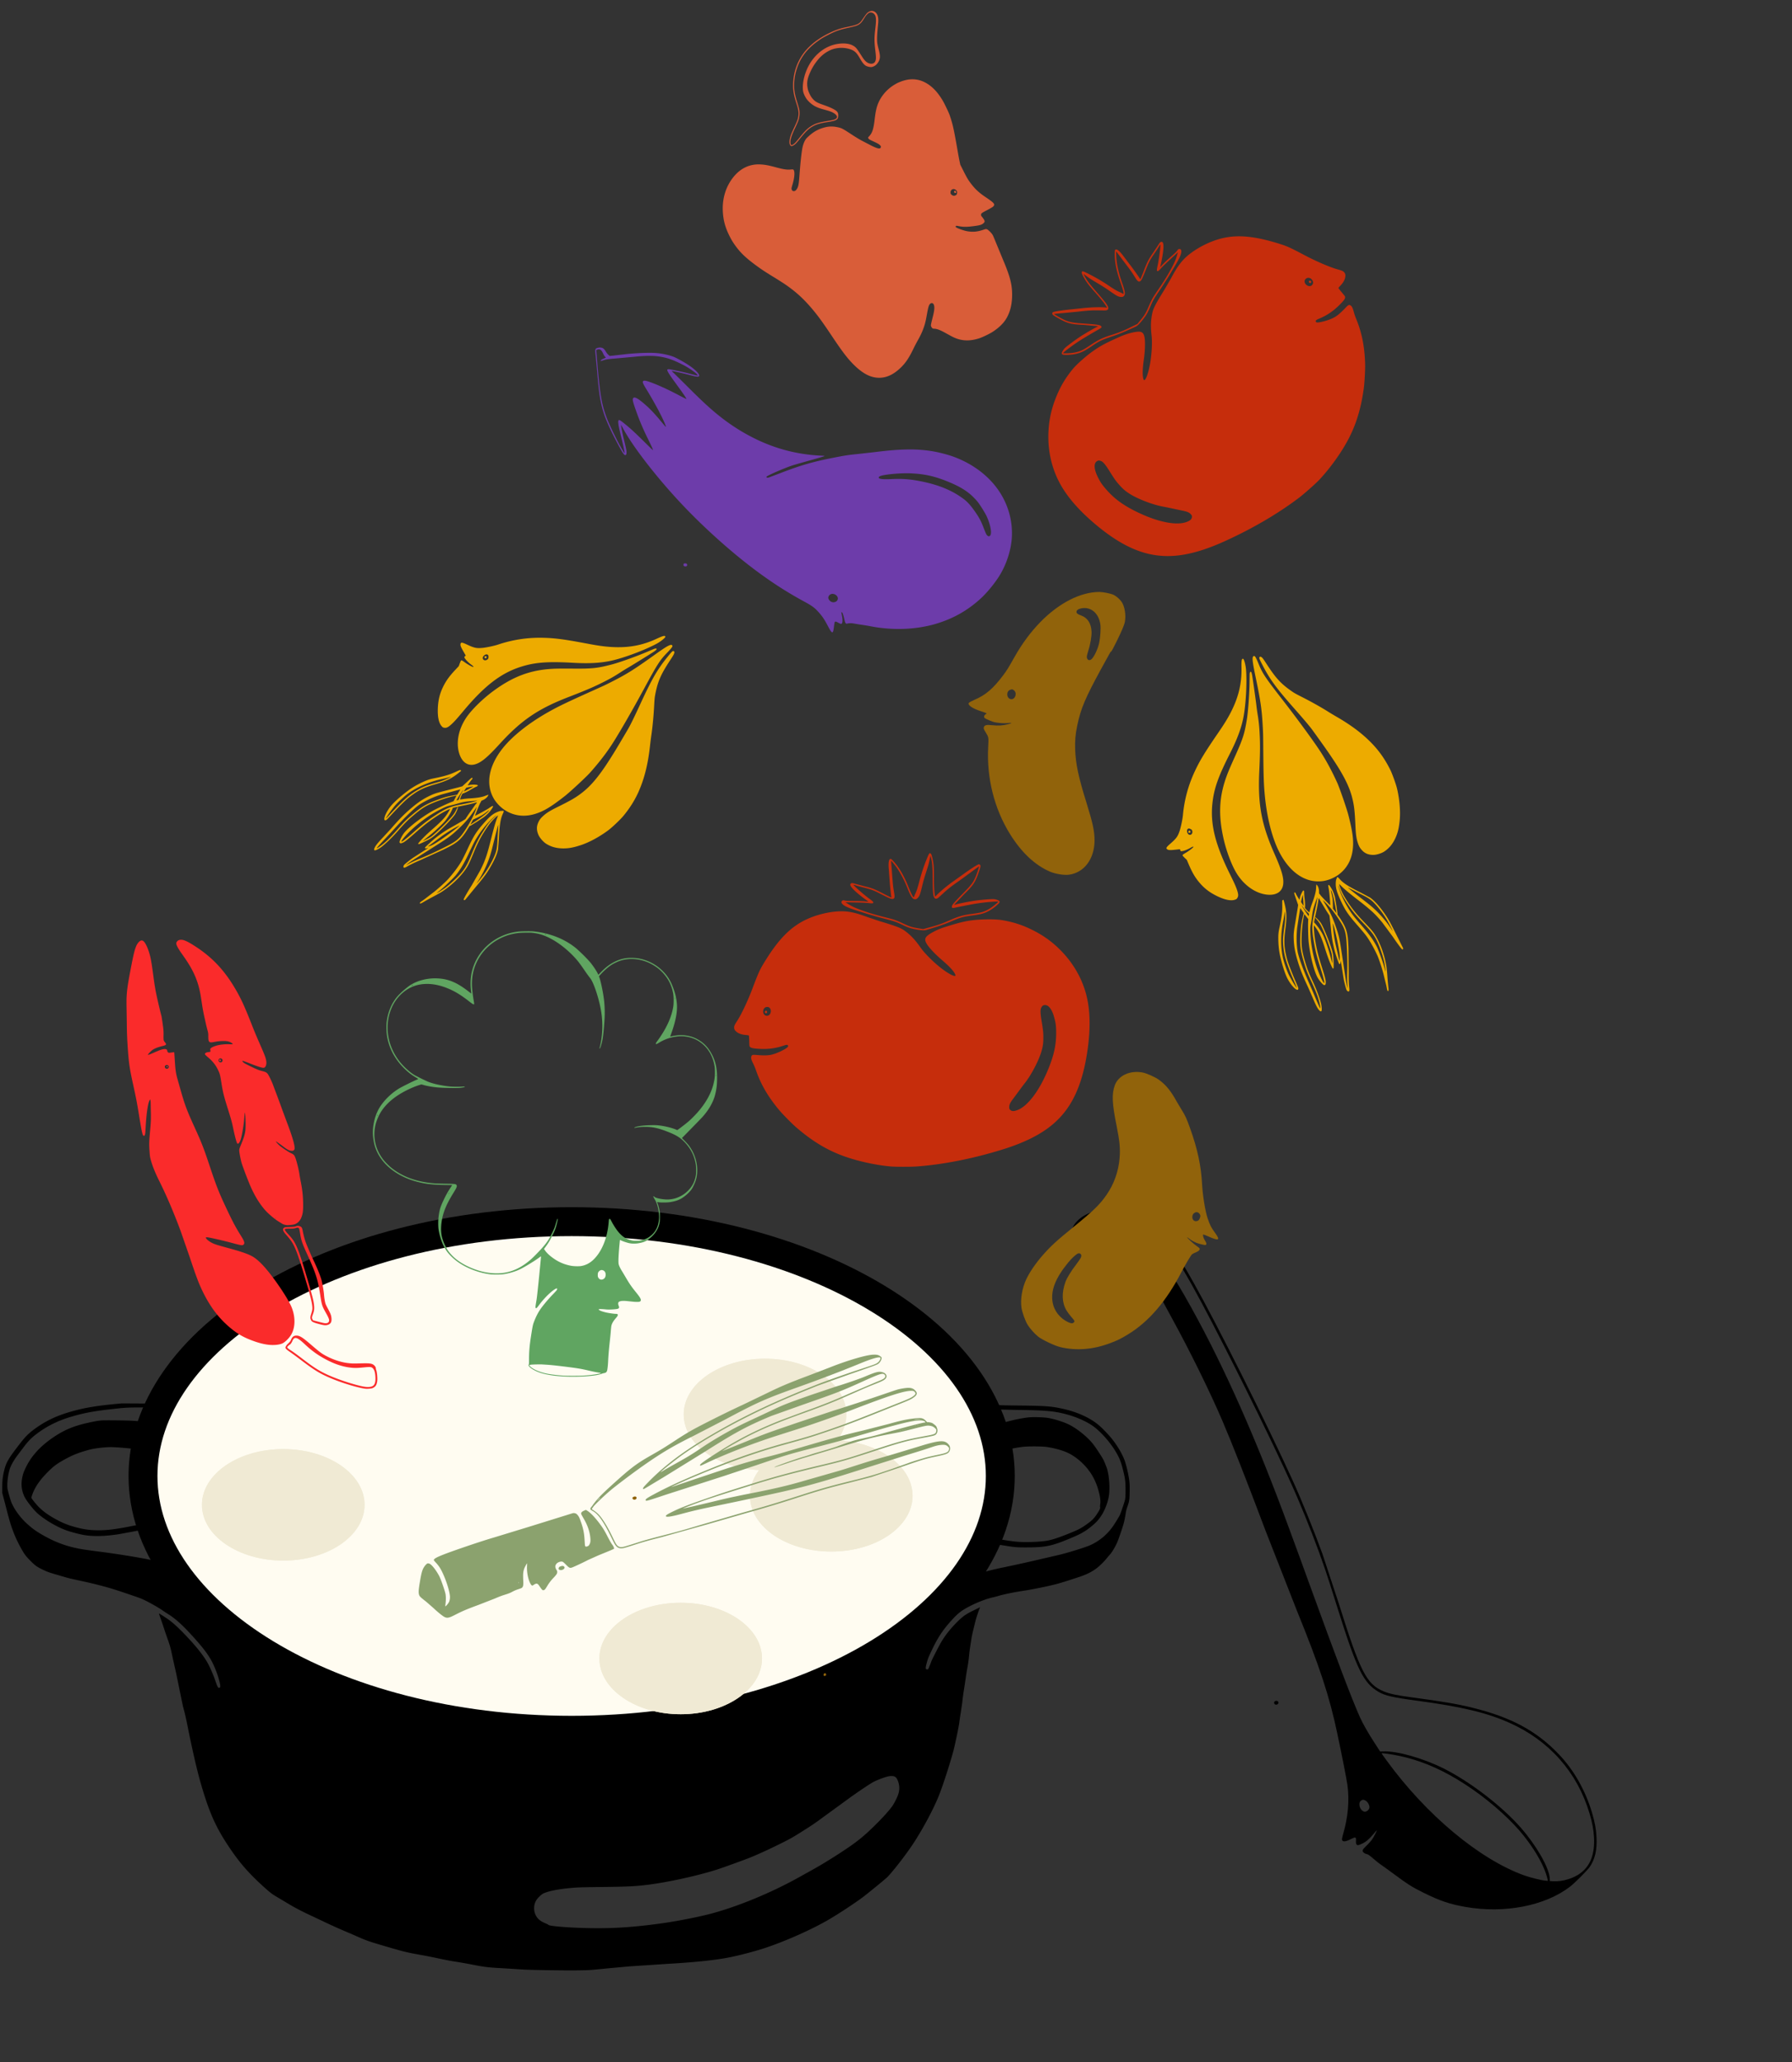 <svg xmlns="http://www.w3.org/2000/svg" width="620" height="713" fill="none" xmlns:v="https://vecta.io/nano"><rect width="100%" height="100%" fill="#333333" stroke="none"/><path d="M42.036 485.272c-8.473.769-12.634 1.448-17.597 2.876-5.214 1.498-9.044 3.372-12.975 6.349-1.725 1.306-2.817 2.43-4.532 4.637-3.94 5.074-4.793 6.512-5.455 9.205-.531 2.127-.692 3.524-.692 5.873v2.026l.521 1.974 1.324 5.094c1.223 4.779 2.527 8.182 4.512 11.797 1.223 2.207 1.644 2.784 3.008 4.212 1.765 1.823 2.487 2.38 4.151 3.2 1.805.891 2.677 1.225 4.472 1.732l3.068.901c.882.273 2.236.628 3.008.8l4.201.921c3.981.871 7.941 1.914 10.678 2.785 3.55 1.144 8.202 2.734 9.195 3.149 1.905.79 5.795 2.957 7.4 4.112a65.03 65.03 0 0 0 1.805 1.174c2.868 1.803 5.475 4.223 9.776 9.083 2.707 3.058 4.302 5.236 5.435 7.403.842 1.61 1.785 3.979 2.296 5.761.752 2.613.762 3.433.03 3.251-.311-.081-.521-.537-1.283-2.775-.551-1.6-1.604-4.03-2.366-5.468-1.524-2.845-4.532-6.582-8.894-11.027-2.196-2.238-3.951-3.757-5.545-4.8l-1.785-1.165c-.401-.253-.752-.445-.782-.415s.221.77.541 1.651c.331.891.782 2.228 1.023 2.977.231.749.802 2.44 1.273 3.747.963 2.693 1.173 3.422 1.725 6.126l.902 4.061c.281 1.174.622 2.724.752 3.442l2.066 10.066c.642 2.268.983 3.726 1.755 7.595 1.504 7.523 3.108 14.47 4.311 18.662 2.918 10.177 5.164 15.311 9.706 22.136 3.74 5.63 7.029 9.397 12.363 14.197 2.246 2.005 2.707 2.349 4.713 3.524l3.75 2.238c2.096 1.276 4.923 2.744 8.172 4.232l4.011 1.894c1.875.911 5.314 2.471 7.219 3.261.611.253 2.326.992 3.81 1.65 3.91 1.722 4.382 1.884 11.581 3.99 4.963 1.448 6.397 1.792 10.678 2.552 1.434.253 3.78.709 5.214 1.012 3.74.8 5.344 1.104 7.671 1.459a168.53 168.53 0 0 1 5.113.911c4.161.82 5.525.992 9.676 1.215l4.211.253 4.011.253c2.908.162 13.696.324 18.188.274 4.432-.051 4.482-.051 11.09-.719l7.37-.669 12.984-.86c9.596-.537 17.156-1.347 21.929-2.339 3.499-.719 8.703-2.097 11.861-3.15 6.778-2.238 15.632-6.146 21.457-9.478 3.75-2.136 10.388-6.511 12.875-8.465 3.008-2.37 7.6-6.137 8.011-6.582 2.397-2.542 6.497-7.858 8.934-11.554 3.389-5.144 7.169-12.243 8.974-16.84 1.404-3.575 3.83-11.098 4.963-15.362.542-2.055 1.885-8.516 2.005-9.67.071-.618.321-2.319.562-3.797l.501-3.393c.101-1.174.341-2.916.702-5.113l.501-3.393c.091-.729.341-2.227.552-3.351a41.5 41.5 0 0 0 .541-3.848c.091-.993.271-2.471.401-3.281l.412-2.684c.1-.668.421-2.197.722-3.392l.731-2.987c.191-.841 1.184-3.777 1.454-4.304.091-.172.131-.304.091-.304-.031 0-.973.446-2.096 1.003-2.848 1.397-3.75 2.025-5.745 4-2.337 2.309-4.192 4.648-5.655 7.139-.722 1.225-3.389 6.45-3.389 6.653 0 .121-.923 2.41-1.033 2.541-.121.162-.592.172-.752.01-.201-.202-.141-.749.23-2.116.422-1.549.642-2.086 2.046-5.002 1.915-3.97 3.68-6.592 6.607-9.802 2.016-2.218 3.109-3.099 5.325-4.324 3.048-1.681 6.677-3.099 9.335-3.636a30.51 30.51 0 0 0 1.353-.364c1.945-.598 5.675-1.357 9.155-1.874 2.566-.384 7.951-1.478 10.498-2.126 1.945-.506 3.609-1.013 7.951-2.44 2.877-.942 4.592-1.773 6.337-3.038 1.123-.821 2.847-2.501 3.77-3.686.26-.334.681-.841.952-1.114.672-.709 1.825-2.613 2.497-4.101.531-1.185 1.935-5.286 2.386-6.987.231-.881.582-2.714.682-3.595.04-.334.251-1.104.461-1.722.732-2.075.802-2.45.853-5.265.06-2.673-.021-3.646-.482-6.127-.311-1.63-.962-4.101-1.363-5.113-.853-2.177-2.467-4.881-4.302-7.19-1.073-1.347-3.269-3.635-4.502-4.688-2.998-2.542-7.43-4.567-12.453-5.681-3.981-.881-5.846-1.023-15.12-1.124-7.29-.081-8.854-.152-11.681-.506l-1.635-.203c-.12 0 .752 1.225.983 1.367.24.162 2.677.517 4.562.668.742.051 4.241.142 7.771.193 9.365.132 12.222.395 16.594 1.58 3.118.84 6.417 2.278 8.613 3.766 2.908 1.965 6.447 5.965 8.513 9.62 1.032 1.813 1.554 3.16 2.115 5.408.842 3.341.963 4.283.963 7.27 0 2.096-.04 2.745-.181 3.433-.16.739-1.273 4.051-1.714 5.094-.251.597-1.113 2.025-2.196 3.675-2.046 3.079-4.903 5.499-8.232 6.967-1.514.679-7.58 2.562-10.488 3.261l-9.876 2.288-4.994 1.114-4.512.962c-1.063.193-3.278.699-4.923 1.114-3.539.891-3.88.972-6.176 1.367-.963.162-2.407.456-3.209.648l-2.346.517c-.993.192-.662-.021-3.479 2.319-8.523 7.078-20.385 14.004-33.329 19.462-18.81 7.939-40.157 13.448-63.67 16.425-4.362.557-8.372.952-14.94 1.478-14.639 1.165-31.163 1.094-46.554-.212-19.983-1.681-38.532-5.246-55.578-10.663-18.69-5.944-35.053-14.268-46.454-23.645-2.918-2.4-5.505-4.8-7.781-7.2-.963-1.012-2.858-3.108-2.958-3.26-.05-.091-4.301-1.094-5.866-1.377a325.79 325.79 0 0 0-14.589-2.289c-6.628-.851-7.871-1.053-10.468-1.691-3.67-.911-7.31-2.461-11.07-4.729-1.765-1.073-2.527-1.63-4.271-3.159-2.477-2.188-4.723-5.256-5.725-7.858a45.65 45.65 0 0 1-1.193-4.223c-.361-1.762.17-5.822 1.023-7.807.491-1.144 1.384-2.633 2.416-4l2.146-2.846c1.554-2.055 2.697-3.22 4.442-4.526 3.489-2.612 7.129-4.455 11.37-5.752 4.572-1.397 8.082-2.075 14.288-2.774 5.003-.567 5.585-.598 10.428-.618 6.237-.02 5.555.041 6.086-.537.832-.891.953-.83-1.695-.81a582.7 582.7 0 0 1-6.497-.04l-4.612-.01zM309.599 614.34c.461.263.762.679 1.063 1.468.601 1.621.632 3.069.1 4.679-.341 1.022-1.283 2.896-1.935 3.878-1.574 2.339-6.878 7.818-10.508 10.855-2.296 1.914-4.542 3.504-8.864 6.279-3.349 2.136-5.986 3.726-8.583 5.164l-4.712 2.613c-9.896 5.498-21.828 10.348-31.334 12.738-3.87.972-10.718 2.299-15.04 2.917-7.861 1.134-14.318 1.691-20.655 1.792-7.861.132-18.86-.527-19.401-1.154-.081-.092-.532-.324-1.003-.517-1.614-.658-2.597-1.428-3.229-2.542-.982-1.691-.932-3.908.101-5.528.481-.74 1.664-1.884 2.306-2.208 1.694-.861 5.194-1.559 10.046-1.985 1.996-.182 3.59-.222 10.428-.303 9.225-.102 12.022-.254 16.895-.922 7.039-.962 16.965-3.2 23.162-5.225 1.624-.527 8.252-2.927 10.378-3.747 3.028-1.174 7.8-3.362 12.333-5.65 2.596-1.306 3.048-1.57 6.928-4.01 3.008-1.894 4.291-2.775 7.009-4.8l9.174-6.673c2.898-2.086 6.939-4.78 8.022-5.347 1.052-.536 3.338-1.428 4.562-1.762 1.153-.314 2.216-.324 2.757-.01zm46.656-124.269c-2.046.142-6.668 1.094-8.954 1.853-1.153.385-2.587 1.023-2.928 1.296-.08.061.09.527.612 1.681l2.166 5.357c.24.688.481 1.245.541 1.245s.521-.111 1.013-.253c1.293-.364 3.9-.83 5.414-.982 2.006-.192 6.447-.162 7.971.061 2.487.344 5.274 1.103 7.119 1.924 3.259 1.468 6.528 4.425 8.523 7.696 1.173 1.954 1.915 3.777 2.557 6.349.411 1.66.521 2.876.361 3.888-.06.425-.07.841-.02 1.013.1.354-.231 1.043-1.213 2.491-.893 1.337-1.635 2.086-3.109 3.139-2.286 1.651-3.058 2.056-6.547 3.463-3.69 1.479-5.675 2.127-7.47 2.441-1.705.293-4.432.486-7.119.486-2.808 0-4.251-.142-8.172-.78a50.77 50.77 0 0 0-2.687-.355c-.652-.05-1.404-.151-1.684-.212s-.542-.071-.592-.031c-.04.051-.281.405-.541.8-.371.578-.432.719-.311.79.23.122 1.484.345 2.707.476.612.061 1.755.223 2.557.355 4.522.749 5.123.81 8.723.8 6.788 0 8.864-.456 16.193-3.585 3.229-1.377 4.983-2.491 7.44-4.719 2.186-1.985 3.89-5.134 4.703-8.708.591-2.623.381-7.109-.472-10.116-.18-.649-.862-2.319-1.293-3.19-.542-1.074-2.838-4.547-3.75-5.651-2.136-2.592-5.806-5.458-8.593-6.713-2.146-.972-5.344-1.914-7.36-2.157-1.514-.182-4.261-.263-5.785-.152zm-321.187 1.091c-1.343.131-2.196.273-4.462.779-5.234 1.155-8.503 2.542-12.483 5.286-4.342 2.998-7.34 6.329-9.225 10.278-.782 1.631-1.063 2.491-1.303 3.97-.411 2.542.11 5.033 1.494 7.129.942 1.427 2.627 3.503 3.529 4.354 2.557 2.41 7.129 5.124 10.668 6.329 1.604.547 4.572 1.306 5.916 1.519 2.657.425 5.605.435 9.054.061 2.186-.244 2.527-.294 5.535-.871l3.439-.638c.562-.102 1.053-.213 1.083-.233.04-.041-.672-1.61-.802-1.772-.02-.021-.943.141-2.366.425-5.234 1.023-8.011 1.367-11.059 1.367-3.118 0-5.384-.334-8.593-1.256a27.6 27.6 0 0 1-5.835-2.379c-2.727-1.469-4.642-2.815-6.166-4.344-.953-.942-2.637-3.048-2.637-3.281 0-.091.14-.567.311-1.064.922-2.642 2.677-5.174 5.585-8.05 1.825-1.802 2.818-2.542 5.284-3.939 2.938-1.65 5.013-2.491 8.783-3.524 1.775-.496 5.324-.921 7.6-.921 1.424 0 6.216.374 7.179.557.391.071.732.101.762.071.04-.041.191-.456.341-.932.532-1.63 2.336-5.397 3.499-7.291.551-.901.622-1.073.481-1.124-.16-.061-1.123-.142-4.783-.395-1.875-.132-9.696-.213-10.829-.111z" fill="#000"/><path d="M197.78 598.3c-41.575 0-78.973-10.226-105.812-26.497-26.931-16.326-42.494-38.197-42.494-61.44s15.564-45.115 42.494-61.441c26.839-16.27 64.237-26.496 105.812-26.496s78.973 10.226 105.812 26.496c26.931 16.326 42.494 38.198 42.494 61.441s-15.563 45.114-42.494 61.44C276.753 588.074 239.355 598.3 197.78 598.3z" fill="#fffcf1" stroke="#000" stroke-width="10"/><path d="M382.663 418.008c-4.039.72-5.685 1.236-7.665 2.395-1.726 1.008-3.333 2.688-3.874 4.073-.357.888-.397 1.151-.244 2.136.312 2.092 1.327 3.278 3.566 4.195 1.137.467 1.468.468 9.276-.089 3.244-.229 3.419-.22 4.446.13 2.248.761 4.061 2.221 5.89 4.726 1.028 1.43 4.301 7.102 7.48 13.005l3.962 7.292c6.157 11.225 13.098 25.318 17.365 35.277 3.459 8.048 8.433 20.723 15.039 38.263l10.824 27.588c7.858 19.29 11.252 29.57 13.932 42.323 1.765 8.305 3.252 15.893 3.526 17.934.732 5.344.228 11.045-1.516 17.033-.208.724-.38 1.481-.369 1.689.047.973 1.092.974 2.96.012 1.749-.904 1.961-.845 1.889.534-.03.802.02 1.113.238 1.294.329.315.346.314 1.49-.142 1.452-.577 2.657-1.558 4.238-3.412 1.316-1.562 1.383-1.617 1.054-.87-.187.445-.649 1.32-1.034 1.983-.611 1.04-1.171 1.694-3.148 3.637-.332.33-.54.705-.527.966.024.486.712 1.027 1.484 1.146.369.069 1.145.623 2.291 1.629.964.84 2.087 1.726 2.483 1.985.413.258 2.253 1.578 4.06 2.917 5.312 3.936 6.714 4.825 10.586 6.742 5.817 2.883 9.128 4.009 14.625 4.976 13.506 2.385 27.631-.362 36.253-7.036 1.661-1.282 5.976-5.603 6.788-6.809 1.835-2.702 2.552-5.836 2.334-10.265-.131-2.675-.562-5.074-1.461-8.147-2.303-7.913-6.308-15.012-11.63-20.584-7.653-7.999-16.451-12.739-29.792-16.02-5.27-1.309-10.292-2.159-21.035-3.6-5.363-.712-7.774-1.238-9.855-2.128-5.832-2.483-8.03-6.815-15.419-30.393l-5.625-17.065c-2.798-7.715-7.177-18.557-10.24-25.267-8.841-19.449-26.075-53.844-34.219-68.314-3.549-6.32-5.099-8.821-7.508-12.151-5.303-7.296-9.673-11.208-14.256-12.707-2.319-.774-6.763-1.218-8.662-.881zm4.589.907c4.836.616 8.507 2.699 12.788 7.277 5.972 6.393 11.057 14.919 23.653 39.582 10.574 20.723 20.59 41.404 25.051 51.789 3.616 8.406 7.245 17.787 9.728 25.117.957 2.826 1.492 4.488 4.563 14.227 6.454 20.473 8.715 25.045 13.914 28.098 2.276 1.334 4.883 1.937 13.646 3.11 15.143 2.043 23.723 4.095 31.482 7.527 13.846 6.112 23.595 17.09 27.865 31.384.979 3.278 1.426 5.658 1.559 8.368.277 5.645-1.168 9.564-4.521 12.183-2.431 1.913-6.377 3.116-9.624 2.927l-1.135-.066-.048-.973c-.196-3.647-4.575-11.284-9.998-17.478-6.547-7.462-17.402-15.792-26.614-20.441-7.247-3.632-16.304-6.183-21.15-5.945l-.903.044-1.676-2.582c-2.353-3.593-4.276-6.963-5.312-9.263-2.954-6.628-7.813-19.448-17.515-46.151l-3.421-9.408-3.616-9.835c-11.231-30.562-22.176-55.272-33.751-76.172-7.354-13.255-11.394-18.959-17.225-24.245-2.132-1.932-4.129-3.245-5.38-3.549-1.832-.45-4.513-.075-10.132 1.437-2.166.576-4.649.715-5.679.296-.727-.278-.765-.328-.801-1.058-.046-.955.624-2.189 1.629-3.005 1.223-.982 4.008-2.407 5.403-2.737 1.53-.388 5.748-.647 7.22-.458zm96.876 188.234c6.668 1.396 13.347 4.098 19.895 8.043 7.301 4.378 14.295 9.955 19.839 15.777 5.709 6.005 10.419 13.644 11.54 18.743l.136.655-.926-.077c-1.365-.124-5.26-1.1-7.28-1.819-15.527-5.594-33.917-20.954-47.545-39.665-.988-1.344-1.793-2.488-1.796-2.541-.008-.173 3.498.316 6.137.884zm-11.673 15.458c.788.449 1.439 1.653 1.34 2.477-.106.666-.84 1.329-1.535 1.363-.903.045-1.867-1.144-1.928-2.395-.038-.782.151-1.174.709-1.515.49-.302.734-.297 1.414.07zm-30.321-34.298c.51.541-.11 1.323-.888 1.096-.416-.121-.579-.777-.261-1.057s.876-.314 1.149-.039z" fill="#000"/><g fill="#f0ead4"><ellipse cx="98" cy="520.343" rx="28.128" ry="19.273"/><ellipse cx="98" cy="520.343" rx="28.128" ry="19.273"/><ellipse cx="235.512" cy="573.476" rx="28.128" ry="19.273"/><ellipse cx="235.512" cy="573.476" rx="28.128" ry="19.273"/><ellipse cx="287.601" cy="517.222" rx="28.128" ry="19.273"/><ellipse cx="287.601" cy="517.222" rx="28.128" ry="19.273"/><ellipse cx="264.682" cy="489.089" rx="28.128" ry="19.273"/><ellipse cx="264.682" cy="489.089" rx="28.128" ry="19.273"/></g><path d="M184.528 322.045c5.425.555 10.412 2.453 14.261 5.424 1.448 1.115 4.732 4.364 5.729 5.664 1.016 1.319 1.861 2.62 2.305 3.526l.201.413.942-.968c1.6-1.64 3.017-2.712 4.659-3.526a12.68 12.68 0 0 1 4.075-1.269c1.027-.142 3.162-.093 4.196.092 3.247.586 6.197 2.127 8.447 4.413 1.521 1.541 2.5 3.057 3.339 5.178.906 2.274 1.356 4.123 1.514 6.237.207 2.681-.462 6.084-2.025 10.355l-.298.838c0 .019.146-.006.322-.055.183-.05.651-.142 1.053-.21 3.995-.696 7.638.333 10.484 2.946 1.375 1.27 2.646 3.267 3.424 5.412.706 1.935.998 4.074.937 6.866-.043 1.72-.134 2.644-.408 4.006-.322 1.615-.675 2.669-1.362 4.068-.535 1.098-1.04 1.923-1.818 2.971-.986 1.344-1.509 1.911-5.103 5.566l-3.454 3.519.991 1.011c.541.561 1.186 1.288 1.429 1.615 2.105 2.848 3.096 6.244 2.816 9.634-.14 1.658-.48 2.761-1.478 4.746-.626 1.257-2.195 2.81-3.849 3.827-1.101.678-2.409 1.097-4.197 1.356-.961.136-3.278.142-3.862.006-.218-.049-.401-.086-.413-.074-.012.006.079.302.201.654.249.721.462 1.553.62 2.397.085.463.103.906.103 2.096 0 1.633-.054 2.071-.419 3.186-.578 1.763-1.819 3.347-3.71 4.716-.852.622-1.8.973-3.284 1.22-.998.166-2.177.166-3.053-.006-.797-.154-2.329-.66-2.907-.949-.225-.118-.426-.204-.438-.198-.006.013-.073.604-.14 1.313-.383 4.105-.474 6.429-.286 7.156.14.536.56 1.412 1.059 2.207.231.369.814 1.343 1.289 2.157 1.417 2.404 2.007 3.26 3.533 5.153 1.63 2.009 1.983 2.668 1.667 3.131-.171.24-.444.314-1.211.314-.65 0-1.204-.049-3.32-.277-1.381-.154-2.323-.093-2.852.185-.396.209-.463.721-.183 1.43.201.499.195.671-.018.869-.189.172-.462.24-1.229.32-1.18.111-2.402.142-3.101.068-1.211-.123-2.384-.16-2.494-.068-.085.074-.085.093.012.203.232.266 1.265.648 2.543.937.906.204 2.718.463 3.284.463.523 0 .699.098.699.394 0 .24-.158.493-.718 1.14-.742.851-1.167 1.535-1.423 2.287-.115.345-.164.721-.322 2.65-.049.592-.17 1.812-.268 2.712-.346 3.15-.517 5.178-.614 7.181-.061 1.307-.182 2.49-.316 3.106-.134.61-.426.906-.998.993a5.94 5.94 0 0 0-.887.24c-1.034.364-1.953.536-3.881.74-1.94.203-3.6.277-6.081.283-5.036 0-9.408-.585-11.987-1.609-1.374-.542-2.506-1.214-3.053-1.799-.334-.364-.401-.567-.261-.783.085-.13.097-.395.097-1.861 0-2.694.188-4.827.73-8.266.553-3.488.59-3.655 1.088-4.924.542-1.387 1.156-2.626 1.819-3.655.839-1.313 2.767-3.655 4.427-5.375.712-.734 1.375-1.449 1.478-1.596.182-.247.249-.567.134-.635-.128-.08-.487.068-.973.4-1.612 1.097-3.759 3.298-5.419 5.56-.584.795-.754.937-.967.801-.146-.098-.103-.635.146-2.052.231-1.325.31-1.985.76-6.287l.268-2.62.584-6.089c.042-.438.06-.802.048-.82-.018-.012-.273.16-.571.382-1.381 1.048-4.933 3.23-6.575 4.031-1.66.814-3.892 1.479-5.917 1.769-.955.136-3.418.148-4.409.031-3.905-.481-8.004-2.009-11.069-4.13-1.666-1.152-3.332-2.767-4.214-4.099-1.235-1.842-2.159-4.32-2.634-7.038-.206-1.159-.206-3.433-.006-4.869.335-2.367.602-3.224 1.8-5.733a32.04 32.04 0 0 1 2.245-4.006l.638-.986-2.56-.037c-4.16-.068-6.435-.314-9.226-1.017-8.204-2.046-14.042-7.298-15.289-13.739-.456-2.373-.493-3.987-.122-6.194.45-2.724 1.363-4.955 2.828-6.94 1.545-2.096 3.655-4.031 5.863-5.393 1.058-.654 4.871-2.552 6.44-3.199.414-.179.487-.099-.687-.808-1.533-.924-2.725-1.879-4.117-3.285-2.913-2.958-4.792-6.416-5.553-10.237-.346-1.732-.438-4.081-.225-5.72.42-3.255 1.648-6.201 3.54-8.487 1.046-1.264 3.46-3.372 4.816-4.204 2.573-1.578 5.991-2.385 9.33-2.2 3.788.203 6.714 1.46 10.764 4.628l.797.605c.012 0-.012-.272-.055-.605-.335-2.57-.219-5.066.334-7.229 1.308-5.098 4.756-9.314 9.585-11.705 2.013-.998 3.898-1.559 6.307-1.886.875-.117 4.427-.173 5.309-.08zm-5.2.573c-2.53.327-4.427.906-6.525 1.991-4.294 2.225-7.469 6.028-8.819 10.558-.571 1.917-.803 4.105-.657 6.256a48.95 48.95 0 0 0 .53 4.345c.231 1.307.243 1.467.115 1.517-.17.067-.559-.167-1.551-.943-3.168-2.472-5.382-3.785-8.119-4.826-3.326-1.264-6.47-1.603-9.384-1.011-4.032.813-7.589 3.827-9.39 7.938-2.645 6.041-1.587 13.129 2.78 18.676 1.326 1.683 3.448 3.618 4.987 4.549.742.45 4.342 2.212 5.06 2.477 1.854.697 4.682 1.289 7.34 1.547 1.046.099 3.162.118 4.294.031.474-.031.723-.031.778.019.043.031.055.086.031.111-.073.068-.931.228-1.612.302-1.083.117-5.674.043-7.651-.124-1.721-.141-3.77-.499-5.066-.875l-.663-.191-.553.167c-2.67.813-5.942 2.422-8.295 4.086-2.153 1.516-3.85 3.23-5.085 5.134-.833 1.295-1.642 3.193-1.976 4.654-.973 4.265.006 8.512 2.773 12.049.572.734 1.867 2.041 2.627 2.657 3.972 3.217 8.916 5.011 15.174 5.486.499.037 2.226.086 3.831.117 3.181.049 3.351.067 3.619.413.298.388.109.893-.955 2.613-2.305 3.704-3.393 6.188-3.996 9.091-.419 2.053-.48 4.29-.158 5.874.353 1.707 1.363 4.013 2.342 5.332 1.478 2.003 3.478 3.624 6.173 4.986 4.536 2.305 9.426 3.174 13.537 2.41 3.114-.573 5.978-2.065 8.873-4.604.858-.752 3.059-3.014 4.075-4.192 1.502-1.738 2.068-2.607 3.205-4.9.517-1.047.839-1.781.979-2.249.122-.376.329-1.067.468-1.523.292-.955.408-1.214.499-1.121.073.074.012.4-.359 1.892-.346 1.38-.584 2.021-1.392 3.679-.925 1.893-1.503 2.854-2.524 4.216l-.469.629.341.512c.432.641 1.186 1.405 2.086 2.114 2.141 1.695 4.281 2.687 6.897 3.186.936.185 2.761.228 3.533.093 1.593-.278 2.98-.993 4.221-2.176 2.937-2.805 4.871-7.55 5.291-13.018.036-.493.097-.943.127-1.004a.28.28 0 0 1 .408-.037 29 29 0 0 1 .523.931c1.447 2.656 2.779 4.333 4.257 5.343.766.524 1.885.968 2.919 1.147.687.123 2.329.086 2.998-.068 1.569-.351 2.798-1.011 3.905-2.096 1.411-1.38 2.146-3.155 2.292-5.516.073-1.264-.176-3.106-.614-4.543-.274-.875-.486-1.356-.973-2.175-.383-.647-.48-.925-.316-.925.042 0 .158.08.255.185.517.542 3.418 1.066 5.145.925 1.466-.124 2.573-.432 3.856-1.079.943-.475 1.727-1.036 2.506-1.781 1.642-1.578 2.56-3.372 2.888-5.634.116-.789.098-2.724-.036-3.587-.45-2.94-1.709-5.461-3.868-7.729-1.405-1.473-2.81-2.367-5.291-3.365-3.594-1.449-5.601-1.911-8.295-1.911-1.29 0-2.415.092-3.278.277-.523.111-.529.111-.529.025 0-.166 1.058-.481 2.159-.635 1.477-.216 4.488-.333 5.771-.228 2.129.179 4.829.795 6.489 1.492l.444.185.335-.235a64.68 64.68 0 0 0 3.472-2.693c1.46-1.264 3.114-3.002 4.3-4.506 2.731-3.464 4.281-6.847 4.798-10.478.152-1.035.152-3.131.006-4.099-.559-3.661-2.396-6.668-5.242-8.579-2.031-1.362-4.579-2.016-7.134-1.837-2.493.179-4.78.925-6.969 2.274-.773.475-.967.518-.998.247-.012-.123.134-.37.633-1.048 2.998-4.099 4.853-8.148 5.419-11.828.17-1.109.152-3.347-.037-4.407-.523-2.977-1.824-5.467-3.996-7.624-.802-.795-1.295-1.196-2.262-1.843-3.74-2.496-8.38-3.193-12.266-1.843-.828.29-2.093.894-2.768 1.332-1.265.813-2.742 2.12-3.965 3.488l-.425.475.218.635c.548 1.633 1.344 5.67 1.582 8.037.176 1.738.237 3.76.164 5.461-.122 2.681-.438 6.089-.712 7.63-.231 1.276-.736 3.027-.93 3.224-.158.16-.158-.068-.006-.617.091-.332.237-1.01.328-1.503a31.39 31.39 0 0 0 .189-10.195c-.621-4.327-2.573-10.379-3.874-12.019-.633-.801-1.071-1.399-2.056-2.835-1.703-2.484-2.42-3.39-3.74-4.771-2.481-2.588-5.413-4.82-8.18-6.225-2.177-1.103-3.886-1.615-6.203-1.849-.815-.08-3.831-.031-4.683.08zm9.299.499c.237.105.31.117.31.037 0-.061-.164-.104-.395-.117-.079-.006-.049.025.085.08zm-46.056 17.573c-.158.092-.274.172-.262.185.043.049.59-.216.59-.284 0-.086-.006-.08-.328.099zm90.908 4.635c.067.061.085-.019.048-.204l-.042-.185-.018.173c-.013.099-.007.191.012.216zm-5.644 14.78c-.018.049-.012.074.024.055s.061-.061.061-.098c0-.087-.042-.068-.085.043zm19.85 11.772c0 .05.025.087.061.087.031 0 .061-.056.061-.13 0-.068-.03-.105-.061-.086-.036.018-.061.08-.061.129zm-117.216 14.016c-.025.086.024.031.109-.123.079-.154.128-.302.11-.339-.037-.056-.146.172-.219.462zm96.581 3.618c.043.012.116.012.152 0 .043-.018.013-.031-.073-.031s-.115.013-.079.031zm-71.902 23.268c-.049.098-.079.172-.067.172a2.4 2.4 0 0 0 .346-.536c-.006-.062-.17.154-.279.364zm52.551 26.484a1.73 1.73 0 0 0-.45.321c-.329.333-.432.622-.432 1.263 0 .487.018.598.164.894.329.647.991.9 1.642.61.56-.24.882-.745.919-1.436.048-.783-.238-1.356-.797-1.621-.377-.172-.712-.185-1.046-.031zm-23.87 32.612c-.779.086-.828.148-.451.554.925.999 3.285 2.041 5.802 2.552 1.162.241 3.321.506 5.322.666 1.38.105 6.063.105 7.663 0 2.736-.185 5.686-.641 5.686-.875 0-.031-.158-.074-.353-.093-.608-.074-2.25-.394-3.479-.684-3.113-.727-4.153-.9-9.335-1.535-2.627-.32-4.324-.493-5.838-.585l-1.399-.087c-.535-.043-3.022.019-3.618.087z" fill="#60a561"/><path d="M322.024 295.171c.236.206.443.827.699 2.097.335 1.635.414 2.826.414 6.007-.01 3.122.088 5.17.295 6.233l.118.571.404-.433c1.132-1.231 3.959-3.574 6.017-5.002l3.279-2.334c2.55-1.861 5.081-3.466 5.455-3.466.089 0 .266.098.374.216.276.296.217.591-.462 2.571-1.172 3.426-1.921 4.549-5.032 7.552l-3.467 3.664c0 .039.296-.02.66-.128 1.172-.335 4.914-1.064 6.765-1.32 2.383-.315 5.682-.571 6.401-.492.699.078 1.546.384 1.782.64.276.305.118.62-.679 1.329-1.527 1.389-3.23 2.423-4.835 2.935-.975.315-1.911.492-3.939.758-3.023.394-3.988.669-7.317 2.087-2.166.916-3.83 1.507-6.765 2.393l-1.674.512c-.669.197-1.487.168-3.2-.118-2.029-.344-2.905-.62-4.855-1.536-2.718-1.28-2.747-1.29-8.045-2.649l-3.791-1.083-3.732-1.172c-3.22-1.004-4.806-1.703-5.426-2.393-.443-.482-.463-.866-.059-1.152.275-.197.315-.207.916-.059.462.108 1.25.148 3.141.148 2.275 0 4.047.098 4.864.256.217.049 0-.148-.807-.729-1.664-1.191-3.476-2.698-4.294-3.565-1.034-1.093-1.28-1.703-.837-2.009.316-.226.532-.196 1.832.188l2.816.748c2.758.67 3.801 1.083 7.002 2.787l1.999.984c.394.138.423.138.374-.019-.128-.404-.561-4.461-.65-6.125l-.246-3.309c-.236-2.294-.02-3.693.561-3.762.207-.029.364.079.798.542 2.068 2.176 3.801 5.101 5.386 9.04.758 1.881 1.241 2.924 1.576 3.407.226.305.394.374.394.148 0-.069.187-.522.403-1.005.562-1.201.798-1.93 1.428-4.323a64.15 64.15 0 0 1 2.423-7.425c.728-1.831 1.004-2.373 1.25-2.373.05 0 .178.079.286.168zm-.808 3.86a159.11 159.11 0 0 1-.945 3.003c-.384 1.192-.847 2.807-1.034 3.594-.886 3.683-1.034 4.117-1.674 4.816-.236.266-.482.433-.699.472-1.024.188-1.595-.551-2.895-3.801s-2.915-6.194-4.451-8.084c-.945-1.162-1.152-1.408-1.192-1.359-.019.02 0 .463.04.975.049.512.197 2.422.335 4.234.256 3.388.295 3.713.649 5.78.227 1.33.197 1.812-.137 2.049-.503.344-1.064.157-4.304-1.497-2.718-1.389-3.427-1.654-6.174-2.334-.975-.246-2.147-.561-2.59-.709-.443-.138-.827-.226-.847-.207-.137.138 3.654 3.467 5.367 4.717 1.182.867 1.487 1.152 1.487 1.379 0 .315-.384.364-1.585.216-.621-.088-2.255-.167-3.634-.197l-3.466-.068-.965-.03.817.532c1.142.748 2.245 1.28 4.057 1.969 2.541.955 5.091 1.743 8.213 2.531 4.116 1.044 4.382 1.132 7.05 2.393 2.049.965 2.856 1.221 5.062 1.585l1.704.286 1.595-.443c3.555-.975 4.786-1.389 7.395-2.541 3.358-1.477 4.638-1.841 8.134-2.314 1.221-.158 2.619-.404 3.102-.542 1.674-.482 3.22-1.378 5.002-2.905.414-.344.749-.679.749-.728 0-.217-4.737.177-7.534.63-1.427.226-5.376.985-6.962 1.339-1.29.286-1.555.246-1.555-.236 0-.591.551-1.251 3.791-4.55 3.456-3.505 3.919-4.214 5.12-7.69.296-.887.532-1.645.512-1.694-.009-.049-1.112.719-2.432 1.723l-4.48 3.26c-2.708 1.89-3.939 2.855-5.613 4.401-.759.7-1.527 1.389-1.714 1.527-.463.335-.916.325-1.181-.01-.493-.62-.621-1.93-.65-6.588-.03-4.392-.148-5.741-.66-7.582l-.108-.394-.227 1.122a36.98 36.98 0 0 1-.473 1.97zm-27.827 16.21c2.068.286 3.683.739 6.913 1.93l3.988 1.33c6.499 1.969 7.612 2.422 9.335 3.791 1.861 1.477 3.122 2.865 4.943 5.455 1.33 1.881 4.176 4.737 6.756 6.785 2.57 2.038 4.933 3.309 5.238 2.816.03-.049-.009-.246-.088-.433-.453-1.083-1.95-2.708-4.491-4.884-2.658-2.265-4.864-4.668-5.544-6.007-.413-.827-.423-1.379-.049-1.95.67-1.004 3.673-2.629 6.529-3.515 5.318-1.664 7.021-2.068 10.241-2.432 2.787-.316 7.238-.316 9.207-.01 3.929.62 7.14 1.624 10.685 3.377 3.781 1.861 6.843 4.038 9.739 6.933 4.401 4.401 7.493 9.689 9.01 15.43 1.408 5.308 1.556 11.729.443 19.39-1.999 13.756-6.499 22.107-14.958 27.739-3.801 2.541-8.646 4.707-14.672 6.559-9.986 3.082-20.168 5.101-29.296 5.79-2.048.158-7.583.158-9.257 0-4.726-.433-10.448-1.645-14.967-3.161-6.303-2.097-11.669-5.249-17.529-10.281-1.506-1.29-4.815-4.638-6.036-6.115-3.84-4.608-6.312-8.862-7.986-13.737-.246-.728-.68-1.752-.945-2.265-.631-1.221-.828-1.939-.66-2.442.197-.61.423-.669 2.009-.531 2.235.197 3.85.157 5.012-.119 1.566-.384 3.506-1.231 4.983-2.176.689-.453.847-.699.669-1.034-.138-.266-.492-.256-1.388.049-2.836.975-5.416 1.32-8.508 1.143-2.058-.118-2.817-.276-3.191-.64-.256-.256-.256-.276-.305-2.058-.03-.985-.079-1.842-.118-1.901s-.473-.138-.955-.177c-1.527-.118-2.62-.493-3.447-1.211-.502-.424-.699-.837-.699-1.428.01-.542.197-.955 1.073-2.295 1.418-2.166 3.634-6.853 5.18-10.93 2.117-5.603 2.531-6.519 3.949-8.882 5.376-8.892 9.936-13.343 16.287-15.864 4.343-1.724 9.394-2.521 12.9-2.039zm67.365 32.516c-.138.098-.364.404-.502.679-.364.709-.325 1.94.128 4.668.542 3.289.601 3.87.601 5.711 0 1.862-.138 2.866-.601 4.53-.886 3.21-3.476 8.203-5.761 11.118-.62.788-1.605 2.097-2.186 2.905l-1.841 2.481c-1.093 1.448-1.408 2.088-1.418 2.915 0 .601.029.679.295.955.552.581 1.271.611 2.58.109 3.417-1.31 7.287-6.322 10.281-13.314 2.186-5.111 3.072-8.882 3.082-13.176.01-2.422-.128-3.564-.689-5.583-.759-2.787-1.98-4.353-3.279-4.225-.237.02-.542.119-.69.227zm-96.178.729c-.374.344-.532.709-.532 1.221 0 .935.522 1.526 1.339 1.526 1.261 0 1.802-2.029.768-2.846-.384-.305-1.201-.256-1.575.099zm.688 1.104c.256.187.177.7-.118.739a.4.4 0 0 1-.355-.709c.187-.188.246-.197.473-.03zM374.277 94.191c-.04.311.216.913.865 2.034.833 1.446 1.563 2.391 3.67 4.774 2.076 2.332 3.359 3.931 3.909 4.865l.289.506-.589-.057c-1.664-.172-5.333-.055-7.821.239l-4.002.424c-3.144.296-6.103.77-6.383 1.018-.067.058-.134.25-.137.41-.011.404.229.586 2.049 1.619 3.148 1.79 4.453 2.135 8.773 2.323l5.024.448c.026.029-.235.181-.579.341-1.1.526-4.386 2.459-5.942 3.494-1.994 1.342-4.634 3.336-5.121 3.871-.471.523-.903 1.312-.911 1.661-.004.411.323.543 1.39.545 2.063.029 4.024-.325 5.566-1.005.939-.41 1.757-.897 3.453-2.041 2.525-1.708 3.431-2.141 6.863-3.284 2.23-.749 3.868-1.409 6.653-2.689l1.593-.726c.632-.296 1.225-.86 2.319-2.209 1.291-1.602 1.765-2.389 2.619-4.367 1.188-2.759 1.203-2.786 4.271-7.314l2.122-3.323 2.02-3.35c1.746-2.886 2.471-4.46 2.479-5.387.012-.655-.228-.956-.719-.902-.337.035-.373.054-.725.563-.275.388-.839.939-2.256 2.192-1.704 1.507-2.966 2.755-3.474 3.415-.13.18-.098-.111.122-1.081.457-1.995.817-4.324.855-5.515.05-1.504-.17-2.124-.704-2.059-.386.039-.529.205-1.248 1.354l-1.614 2.426c-1.622 2.328-2.13 3.33-3.398 6.726l-.845 2.062c-.204.364-.226.384-.294.233-.171-.387-2.534-3.713-3.571-5.019l-2.007-2.641c-1.343-1.875-2.432-2.779-2.913-2.446-.174.115-.22.3-.238.934-.108 3 .532 6.339 1.954 10.34.678 1.911 1.008 3.013 1.077 3.596.032.379-.047.541-.197.372-.046-.052-.486-.267-.968-.485-1.217-.528-1.876-.918-3.934-2.293a64.05 64.05 0 0 0-6.733-3.957c-1.76-.889-2.325-1.112-2.509-.949-.037.033-.081.176-.103.315zm3.162 2.356l2.698 1.623c1.077.638 2.493 1.541 3.155 2.007 3.104 2.172 3.502 2.399 4.444 2.498.354.043.649.005.837-.109.891-.538.83-1.47-.349-4.765s-1.92-6.571-2.022-9.005c-.062-1.497-.07-1.818-.008-1.807.028.002.307.347.616.756l2.555 3.394c2.052 2.707 2.238 2.977 3.342 4.76.712 1.146 1.053 1.488 1.461 1.443.604-.075.901-.587 2.231-3.972 1.116-2.841 1.471-3.51 3.079-5.839.567-.83 1.236-1.843 1.47-2.247.241-.397.47-.718.498-.716.194.012-.44 5.017-.895 7.089-.311 1.432-.351 1.848-.201 2.018.209.236.529.019 1.331-.888.406-.477 1.579-1.619 2.592-2.555l2.55-2.348.704-.662-.26.94c-.36 1.317-.834 2.446-1.735 4.163-1.27 2.399-2.658 4.678-4.475 7.337-2.391 3.509-2.532 3.752-3.696 6.464-.895 2.08-1.33 2.806-2.741 4.541l-1.087 1.342-1.488.725c-3.309 1.625-4.505 2.131-7.223 2.996-3.494 1.119-4.694 1.694-7.626 3.656-1.019.691-2.229 1.433-2.682 1.649-1.574.748-3.325 1.101-5.672 1.138-.538.016-1.01-.013-1.043-.05-.144-.162 3.665-3.005 6.06-4.519 1.22-.776 4.68-2.824 6.103-3.609 1.155-.641 1.328-.846 1.008-1.208-.391-.442-1.241-.571-5.853-.896-4.912-.336-5.728-.56-8.931-2.368-.809-.468-1.488-.88-1.506-.93-.025-.043 1.31-.198 2.964-.32l5.515-.527c3.281-.378 4.843-.47 7.121-.421 1.031.021 2.063.028 2.295.008.568-.056.901-.364.878-.791-.042-.79-.814-1.856-3.877-5.365-2.888-3.309-3.693-4.398-4.53-6.117l-.179-.367.913.691a36.87 36.87 0 0 0 1.659 1.162zm31.587-6.292c-1.36 1.584-2.27 2.993-3.9 6.025l-2.107 3.638c-3.563 5.781-4.097 6.857-4.481 9.024-.415 2.34-.439 4.215-.088 7.361.25 2.29.01 6.315-.565 9.558-.575 3.23-1.504 5.747-2.059 5.58-.054-.017-.155-.191-.22-.383-.379-1.111-.334-3.32.127-6.633.491-3.458.552-6.72.174-8.173-.239-.893-.596-1.313-1.255-1.493-1.167-.309-4.493.464-7.22 1.692-5.085 2.276-6.629 3.103-9.282 4.963-2.296 1.61-5.631 4.559-6.904 6.092-2.532 3.068-4.271 5.947-5.765 9.609-1.599 3.899-2.452 7.558-2.702 11.645-.381 6.213.806 12.222 3.473 17.527 2.462 4.909 6.605 9.816 12.514 14.818 10.611 8.98 19.514 12.254 29.582 10.869 4.53-.615 9.595-2.202 15.335-4.808 9.522-4.307 18.486-9.54 25.781-15.071 1.638-1.239 5.784-4.906 6.933-6.133 3.254-3.456 6.737-8.153 9.118-12.284 3.331-5.746 5.263-11.662 6.319-19.313.274-1.964.534-6.664.47-8.58-.177-5.996-1.143-10.82-3.119-15.58a19.74 19.74 0 0 1-.792-2.323c-.337-1.332-.666-2.001-1.124-2.266-.552-.327-.761-.221-1.857.932-1.544 1.629-2.78 2.669-3.833 3.232-1.427.75-3.441 1.401-5.174 1.671-.816.118-1.097.038-1.186-.331-.073-.29.199-.518 1.072-.883 2.771-1.148 4.931-2.599 7.13-4.781 1.463-1.452 1.927-2.072 1.966-2.593.022-.361.009-.376-1.135-1.744-.63-.757-1.161-1.431-1.17-1.502s.262-.416.598-.766c1.065-1.1 1.636-2.104 1.779-3.191.096-.65-.031-1.09-.422-1.533-.367-.399-.781-.585-2.324-1.008-2.498-.683-7.263-2.727-11.122-4.756-5.298-2.794-6.214-3.206-8.842-4.037-9.919-3.099-16.282-3.412-22.71-1.093-4.395 1.586-8.707 4.335-11.013 7.019zm-28.919 68.986c.168-.018.54.061.826.176.743.29 1.529 1.238 2.996 3.581 1.774 2.823 2.114 3.297 3.334 4.677 1.233 1.394 2.002 2.055 3.451 2.995 2.791 1.817 8.038 3.841 11.681 4.511a102.06 102.06 0 0 1 3.562.728l3.023.638c1.778.361 2.438.631 2.993 1.244.398.45.428.529.412.912-.028.8-.547 1.299-1.861 1.79-3.427 1.283-9.647.092-16.521-3.162-5.023-2.38-8.186-4.618-11.038-7.827-1.612-1.808-2.265-2.755-3.182-4.639-1.279-2.59-1.401-4.572-.343-5.337.19-.142.484-.27.667-.287zm72.526-63.172c.508.01.868.179 1.207.562.62.701.62 1.489.008 2.031-.944.835-2.694-.326-2.461-1.623.086-.483.731-.988 1.246-.97zm.217 1.286c-.067.31.331.642.579.475a.4.4 0 0 0-.205-.766c-.264-.016-.315.016-.374.291z" fill="#c62d0c"/><g fill="#6d3caa"><path d="M205.966 121.093c-.031.226.017.997.11 1.734l.531 5.746c.81 9.904 1.526 13.159 4.128 18.922 1.559 3.418 4.32 8.634 5.063 9.514.561.679 1.01.366.974-.678-.025-.661-.159-1.299-1.036-4.886-.378-1.578-.952-4.517-.872-4.523.023-.009.38.612.786 1.365 3.272 6.09 11.23 16.392 19.533 25.295 8.788 9.426 19.855 19.198 29.372 25.903a130.64 130.64 0 0 0 13.793 8.582c2.421 1.318 3.339 1.962 4.5 3.204 1.524 1.615 2.347 2.817 3.703 5.419 1.345 2.562 1.675 2.594 1.962.176.1-.822.219-1.598.282-1.722.144-.322.403-.277 1.252.188.409.234.837.411.964.402.525-.039.633-1.301.262-2.992-.12-.55-.203-1.024-.166-1.066.029-.034.137.014.231.095.221.191.479.98.82 2.481.275 1.25.47 1.523 1.003 1.373.674-.177 1.489-.173 2.566.028.592.109 1.789.31 2.668.429a73.41 73.41 0 0 1 2.669.445c7.603 1.491 15.583 1.237 22.422-.731 6.174-1.785 11.348-4.686 16.017-9.022 2.208-2.054 4.97-5.475 6.515-8.073 2.334-3.925 3.82-8.643 4.061-12.903.313-5.688-1.255-11.302-4.504-16.091-3.59-5.291-9.217-9.483-15.968-11.892-1.821-.65-4.882-1.434-6.863-1.761-5.654-.938-11.081-.862-20.225.292l-5.69.638c-3.474.349-4.628.529-8.668 1.327-6.893 1.357-11.134 2.577-17.888 5.171l-4.128 1.571c-.615.229-1.061.141-.942-.203.14-.386 6.157-3.005 9.037-3.942.702-.227 3.473-1.02 6.152-1.759 2.686-.747 4.868-1.393 4.872-1.45-.004-.047-.255-.101-.56-.111-8.38-.316-16.178-2.288-23.563-5.945-6.3-3.12-11.733-6.95-17.555-12.399-1.465-1.355-4.252-4.076-6.192-6.036l-4.287-4.226c-.418-.361-.712-.675-.65-.695.173-.045 4.063.83 6.426 1.457 2.143.571 2.795.643 2.986.301.355-.617-1.498-2.471-4.12-4.126-1.532-.967-3.829-2.221-4.716-2.556-1.587-.612-3.982-1.132-5.99-1.289-2.54-.199-7.534.013-11.517.503l-3.384.383-1.205.12-.452-.391c-.256-.221-.661-.735-.926-1.187-.563-.934-.977-1.247-1.767-1.333-.515-.058-1.449.177-1.655.416-.059.068-.138.298-.171.508zm1.361-.299c.498.044.932.523 1.326 1.429.219.488.493.947.68 1.109.171.148.278.3.241.342-.03.034-.377.196-.766.352-.473.186-.763.383-.915.594-.218.303-.194.294.899-.058.913-.298 1.743-.414 4.587-.638l5.969-.547c4.917-.502 7.815-.425 10.849.32 1.815.451 3.305 1.054 6.099 2.456 1.75.871 4.39 2.676 4.945 3.379.264.332.272.34 0 .328-.153-.013-1.227-.271-2.367-.571-2.184-.592-6.625-1.555-7.405-1.618-.24-.014-.494.02-.552.089-.266.307.38 1.386 2.874 4.792 2.689 3.679 3.771 5.27 3.668 5.389-.029.034-1.124-.509-2.436-1.197-3.865-2.059-7.534-3.725-10.281-4.683-1.361-.476-1.989-.542-2.247-.244-.265.307-.07.788 1.064 2.647 2.594 4.237 5.001 8.656 6.199 11.389.625 1.448.753 1.887.455 1.629-.06-.052-.803-.933-1.644-1.942-2.224-2.666-3.625-4.13-5.459-5.73-2.396-2.071-3.552-2.697-4.009-2.169-.376.435-.192 1.205 1.163 4.997 1.073 2.998 2.392 6.074 3.937 9.181 1.227 2.475 1.781 3.713 1.699 3.807-.022.026-.414-.313-.87-.768-4.185-4.137-5.877-5.763-7.275-6.956-2.224-1.907-3.339-2.737-3.574-2.672-.499.165-.352 1.424.595 5.31 1.009 4.089 1.467 6.317 1.262 6.14-.085-.073-.84-1.337-1.438-2.404-1.571-2.817-3.718-7.279-4.643-9.672-1.809-4.647-2.492-8.751-3.4-20.334l-.258-3.217.365-.147c.202-.078.501-.132.663-.112zm97.576 43.704c1.918-.532 6.802-.944 9.91-.835 5.304.205 9.043 1.083 14.398 3.401 4.142 1.808 6.687 3.62 9.062 6.491.719.874 2.537 3.786 3.047 4.867 1.025 2.227 1.621 4.484 1.532 5.897-.074 1.068-.701 1.449-1.316.799-.33-.36-.416-.553-1.465-3.217-.753-1.903-1.343-2.978-2.612-4.819-1.5-2.16-2.597-3.406-3.825-4.364-4.005-3.087-8.858-5.107-15.308-6.346-3.647-.709-6.12-.881-10.023-.708-3.002.131-4.252-.026-4.281-.527-.024-.23.332-.488.881-.639zm-17.328 40.923c.836-.26 1.879.239 2.211 1.062.468 1.164-.882 2.157-2.159 1.619-.429-.176-.936-.778-1.032-1.219-.122-.582.317-1.245.98-1.462z"/><path d="M254.802 153.273c.065.011.145.005.168-.02.015-.018-.014-.072-.057-.109-.051-.045-.123-.032-.168.02-.037.043-.017.09.057.109zm-18.326 42.003c-.045.379.169.564.658.584.417.017.65-.183.623-.549-.018-.359-.287-.547-.74-.506-.454.025-.499.061-.541.471z"/></g><path d="M400.964 373.363c2.462 1.795 4.148 3.856 6.254 7.707l1.772 2.952c1.207 1.962 1.547 2.737 2.781 6.176 2.577 7.183 3.766 12.825 4.124 19.232.198 3.873 1.09 9.339 1.899 11.764.847 2.497 1.23 3.256 2.717 5.278 1.707 2.36 1.187 2.658-2.094 1.218-1.071-.488-2.023-.846-2.089-.823-.297.095.045 1.323.59 2.123.606.9.619 1.485.02 1.528-.197-.003-1.05-.188-1.904-.41-1.523-.412-2.767-1.071-4.013-2.111-.179-.157-.297-.213-.281-.132.095.297 2.254 2.274 3.183 2.912.55.368 1.049.766 1.096.896.237.456-.192.905-1.279 1.368-.601.241-1.201.554-1.337.689-.409.368-2.445 3.801-3.657 6.14-5.128 9.948-11.221 17.072-18.327 21.44-2.546 1.565-3.704 2.14-6.257 3.105-5.918 2.234-11.657 2.709-17.231 1.416-1.985-.467-6.452-2.574-7.816-3.706-1.267-1.032-2.821-2.796-3.596-4.066-.79-1.277-1.907-4.39-2.109-5.877-.42-3.019.219-6.75 1.677-9.877 1.117-2.366 3.233-5.472 5.515-8.084 2.873-3.292 4.793-5.062 11.041-10.141 6.723-5.471 8.827-7.516 11.186-10.906 2.585-3.716 4.132-8.067 4.519-12.604.288-3.408.049-5.889-1.032-11.3-1.566-7.718-1.713-10.97-.625-13.965 1.217-3.385 5.184-5.238 9.539-4.467 1.373.232 4.47 1.603 5.734 2.525zm12.623 45.864c-.652.27-.972.68-1.052 1.348-.149 1.159.673 1.945 1.676 1.622.428-.141.6-.314.851-.846.174-.37.281-.826.24-1.008-.188-.866-1.019-1.403-1.715-1.116zm-40.626 14.208c-.696.286-2.208 1.689-3.403 3.149-4.427 5.397-6.1 9.707-5.355 13.838.512 2.863 2.538 5.429 5.303 6.734 1.183.558 1.753.538 2.142-.057.198-.304.099-.477-.945-1.675-.631-.732-1.408-1.768-1.728-2.316-1.59-2.685-1.71-6.069-.341-9.853.51-1.387 1.892-3.664 3.675-5.987 1.591-2.106 1.949-2.751 1.776-3.303-.15-.487-.653-.724-1.124-.53zm-87.215 145.892c-.264.256-.689.261-.799.005-.129-.3.148-.775.464-.786.33-.018.591.547.335.781zm99.461-373.67c.973.456 2.091 1.412 2.78 2.343 1.152 1.582 1.674 4.801 1.17 7.185-.21.992-1.077 3.031-2.816 6.591-1.346 2.724-1.755 3.473-1.994 3.573-.148.069-.014-.17-3.222 5.669-5.593 10.233-7.174 13.91-8.384 19.705-.677 3.199-.861 5.333-.755 8.465.19 5.021 1.162 9.589 3.874 18.254 2.239 7.193 2.851 10.064 2.835 13.22-.046 6.375-3.605 11.104-8.866 11.796-1.702.224-4.708-.262-6.607-1.081-5.174-2.249-9.83-6.628-13.758-12.942-5.463-8.778-8.131-19.389-7.569-30.101.17-3.408.183-3.388-.787-4.964-.76-1.231-.853-1.501-.713-1.923.223-.738.927-.907 2.968-.675 2.011.208 3.619.114 5.25-.326 1.628-.425 1.716-.607.207-.425-.739.095-2.005.077-3.066-.047-1.534-.174-2.03-.279-3.211-.78-1.849-.742-2.163-.993-2.048-1.537.051-.24.262-.529.472-.652s.391-.268.405-.332c.01-.048-.811-.356-1.827-.688-3.023-.957-4.793-2.151-4.364-2.913.104-.178.992-.659 1.968-1.087 3.877-1.654 6.471-3.879 9.984-8.551 1.264-1.705 1.718-2.428 3.887-6.281 2.572-4.57 5.565-8.6 8.897-12.024 6.509-6.662 13.944-10.437 20.48-10.44 1.251.014 3.897.54 4.81.968zm-11.195 4.717c-1 .223-1.621.71-1.57 1.256.049.478.441.761 1.619 1.195 2.249.827 3.469 2.723 3.599 5.659.064 1.435-.424 4.373-1.075 6.342-.306.971-.57 1.985-.564 2.271.001 1.019.756 1.48 1.507.937.905-.644 2.31-3.573 2.778-5.78.379-1.792.584-4.891.416-6.231-.51-3.985-3.347-6.375-6.71-5.649zm-24.515 28.157c-1.426.5-1.299 2.901.173 3.212 1.568.332 2.42-2.195 1.029-3.125-.452-.313-.567-.32-1.202-.087zM220.165 518.226c-.191.384-.9.475-1.182.151-.316-.363-.228-.614.253-.821.677-.291 1.218.1.929.67z" fill="#91630b"/><g fill="#d95d39"><path d="M299.969 4.545c-.174.169-.673.832-1.114 1.483-.982 1.441-1.147 1.645-1.656 2.015-.31.237-.549.357-1.052.53-.617.221-1.092.339-3.527.853-2.1.442-3.895 1.087-6.031 2.162-3.137 1.579-5.598 3.392-7.548 5.563-3.012 3.353-4.655 7.756-4.646 12.451.005 1.987.313 3.58 1.261 6.476.623 1.912.755 3.026.51 4.387-.166.892-.374 1.442-1.329 3.468-.418.89-.89 1.945-1.047 2.339-.616 1.556-.813 2.901-.533 3.634.257.688.609.761 1.364.3.546-.331.971-.772 2.159-2.252 2.149-2.691 3.2-3.657 4.891-4.508 1.117-.562 2.367-.892 4.857-1.28 1.903-.302 2.607-.511 3.068-.929.309-.285.415-.605.42-1.303.007-1.031-.295-1.453-1.515-2.142-.874-.482-2.003-.958-3.779-1.577-2.135-.738-2.77-1.13-3.719-2.262-.555-.667-1.296-2.172-1.485-3.014-.435-1.941-.303-3.318.493-5.256.722-1.747 1.459-3.048 2.551-4.48 1.288-1.684 2.655-2.841 4.411-3.725 2.065-1.04 4.844-1.225 7.118-.468 1.569.513 2.288 1.186 3.418 3.174.763 1.355 1.376 2.123 2.017 2.528.469.29 1.462.526 2.002.473.429-.046 1.094-.349 1.51-.696a4.71 4.71 0 0 0 1.14-1.593c.389-.996.341-1.879-.198-3.929-.209-.785-.421-1.754-.461-2.154-.139-1.241-.06-3.076.28-6.451.167-1.629.071-2.56-.332-3.36-.445-.884-1.329-1.37-2.185-1.19-.433.088-.955.384-1.313.734zm1.272-.236c.55-.001 1.087.294 1.421.798.484.703.539 1.889.206 4.572-.408 3.272-.411 4.648-.031 7.701.324 2.555.297 3.305-.109 3.995-.386.647-1.213.837-2.147.491-.812-.295-1.473-.949-2.314-2.266-1.918-3.023-2.174-3.323-3.307-3.918-1.191-.63-3.046-.813-5.078-.51-3.993.602-7.615 3.226-9.877 7.156-1.724 3.004-2.602 6.933-2.108 9.394.174.827.827 2.124 1.42 2.821 1.443 1.677 2.935 2.568 5.425 3.24 2.545.685 3.328.986 4.122 1.598.832.641.963 1.255.347 1.686-.41.295-1.043.468-2.632.718-3.247.51-4.638.959-6.197 1.994-1.174.785-2.015 1.637-3.78 3.836-1.285 1.61-1.807 2.147-2.321 2.414-.597.309-.817.031-.801-1.013.02-1.021.453-2.299 1.668-4.884.447-.945.903-1.983 1.028-2.313.449-1.229.587-2.82.341-4.031-.065-.307-.375-1.389-.691-2.403-.848-2.745-1.091-4.143-1.063-6.099.027-1.988.367-3.898 1.028-5.817 1.273-3.675 3.44-6.521 6.879-9.045 1.393-1.025 2.258-1.541 4.169-2.503 2.536-1.277 3.55-1.625 6.828-2.345 1.082-.245 2.251-.542 2.594-.666 1.123-.404 1.729-.952 2.598-2.343.653-1.049.75-1.178 1.176-1.619.422-.447.799-.645 1.206-.64zm8.142 25.029c-2.358 1.422-4.327 3.634-5.423 6.087-.645 1.45-1.016 3.044-1.335 5.785-.414 3.517-.837 4.798-1.991 5.994-.316.321-.316.337-.212.592.14.326.38.48 1.829 1.142 1.314.601 1.848.907 2.198 1.248.327.329.393.571.245.872-.1.188-.135.214-.423.269-.462.079-1.513-.306-3.125-1.145l-2.353-1.219c-1.197-.611-2.466-1.364-4.01-2.374-3.315-2.166-3.558-2.295-4.971-2.595-1.995-.428-3.556-.314-5.654.419-1.799.622-3.325 1.625-5.02 3.303-.574.564-1.146 1.774-1.437 3.045-.354 1.53-.764 5.231-1.092 9.789-.215 2.98-.358 3.821-.799 4.601-.334.589-.627.858-1.005.927-.53.089-.906-.256-.95-.873-.01-.149.134-.763.32-1.358.618-1.986.846-3.961.55-4.791-.176-.494-.277-.532-1.239-.436-1.228.116-2.428-.065-4.934-.737-2.594-.701-3.784-.927-5.335-1.02-3.746-.226-6.939 1.243-9.454 4.346-2.655 3.278-3.946 7.511-3.672 12.042.166 2.821.757 5.104 1.973 7.68.796 1.678 1.442 2.785 2.438 4.137 1.69 2.313 3.417 3.976 6.522 6.304 2.089 1.562 3.452 2.47 6.53 4.358 3.153 1.94 4.386 2.751 5.976 3.949 2.766 2.087 4.917 4.143 7.427 7.103 2.055 2.428 3.605 4.56 6.772 9.292 3.735 5.588 5.467 7.855 7.628 10.011 3.146 3.133 5.917 4.554 8.857 4.546 2.657-.01 5.145-1.222 7.653-3.73 1.573-1.568 2.732-3.333 4.252-6.501.373-.77 1.028-2.022 1.466-2.793.923-1.637 1.53-2.954 2.018-4.365.478-1.381.673-2.199 1.087-4.511.395-2.173.59-2.942.892-3.402.538-.829 1.391-.644 1.601.351.183.846.047 1.926-.526 4.164-.223.889-.457 1.873-.514 2.193-.102.552-.095.614.083.969.244.484.487.661.923.66.999.007 2.121.437 4.296 1.656.764.425 1.745.958 2.195 1.177 2.876 1.44 5.805 1.584 9.227.46 1.137-.378 3.616-1.577 4.635-2.252 2.381-1.57 3.983-3.21 4.967-5.097 1.17-2.239 1.713-4.745 1.701-7.87-.015-3.439-.766-6.297-3.062-11.71l-3.019-7.315c-.546-1.327-.628-1.488-.952-1.907-.47-.597-1.28-1.354-1.6-1.492-.369-.154-.479-.147-1.306.139-2.072.704-3.652.843-5.612.503-1.312-.229-3.8-1.153-3.959-1.47-.059-.116.044-.346.18-.414.025-.013.294.022.588.076 1.723.354 2.871.367 5.194.08 2.406-.297 3.068-.493 3.703-1.096.519-.48.438-.851-.409-1.938-.483-.606-.489-.619-.49-.926-.008-.465.192-.615 2.119-1.625 1.778-.936 2.188-1.215 2.355-1.606.257-.582-.272-1.101-2.852-2.836-2.224-1.494-3.488-2.638-4.888-4.424-1.093-1.383-1.561-2.151-2.782-4.578l-1.144-2.256-.219-1.047a97.35 97.35 0 0 1-.505-2.658c-1.503-8.66-1.798-10.017-2.905-13.326-.342-1.017-1.87-4.196-2.564-5.335-1.714-2.81-3.487-4.661-5.617-5.87-1.029-.582-2.006-.948-3.108-1.145-1.885-.338-3.817-.093-5.903.746-.888.358-1.081.455-2.03 1.03zm20.676 36.047a1.51 1.51 0 0 1 .988.692c.136.271.115.791-.033 1.093-.077.152-.209.275-.422.382-.523.263-1.066.132-1.504-.351-.195-.226-.217-.287-.218-.643-.004-.216.06-.507.143-.647.197-.35.648-.577 1.046-.526z"/><path d="M330.114 66.196c-.109.379.371.736.616.467.203-.224.004-.682-.299-.691-.214-.006-.269.03-.317.224z"/></g><path d="M430.242 227.951c.337.505.75 2.229.861 3.576.373 4.621-.067 12.4-.942 16.726-.748 3.687-2.148 7.433-4.573 12.211-4.105 8.068-5.543 12.138-6.107 17.238-.793 7.23.927 14.232 6.016 24.485 1.411 2.851 2.012 4.167 2.417 5.322.602 1.718.621 2.404.089 3.123-.211.285-.321.344-.921.524-1.344.38-3.338-.036-5.809-1.21-2.607-1.247-4.469-2.634-6.185-4.635-1.541-1.791-2.526-3.455-3.735-6.246l-.74-1.74-.706-.667c-.38-.369-.722-.742-.753-.831-.072-.206.12-.374 1.163-.98.925-.545 2.182-1.488 2.461-1.837.327-.416-.038-.338-.965.198-1.302.757-3 1.302-3.316 1.061-.069-.056-.147-.22-.167-.364-.026-.161-.091-.259-.169-.252-.06.001-.727.074-1.473.154-1.721.192-2.33.174-2.732-.057-.672-.398-.524-.721.914-1.978 2.169-1.895 2.621-2.526 3.304-4.593.409-1.269.971-3.967 1.089-5.264.501-5.48 1.917-10.617 4.294-15.589 1.72-3.607 3.376-6.307 7.943-12.97 2.048-2.988 3.169-4.807 4.232-6.847 2.736-5.268 3.896-10.015 3.797-15.545-.048-2.345.041-3.039.407-3.167.108-.038.22.023.306.154zm-19.368 58.764c-.413.456-.091 1.66.515 1.899.766.295 1.387-.516 1.073-1.41-.091-.26-.209-.369-.584-.549-.474-.236-.747-.211-1.004.06zm.809.558c.243.146.264.522.04.63-.373.201-.701-.076-.518-.442.108-.24.278-.299.478-.188zm22.465-60.339c.265.239.639.992 1.39 2.819 1.286 3.126 2.301 4.648 8.024 12.007 4.936 6.348 10.003 13.242 12.728 17.291 2.249 3.351 4.269 7.024 6.319 11.499.853 1.861 3.337 9.038 3.92 11.335 1.474 5.783 1.844 8.647 1.516 11.696-.4 3.706-2.051 6.706-4.844 8.799-1.512 1.133-3.651 2.023-5.453 2.272-5.79.793-11.153-2.643-14.868-9.519-2.616-4.86-4.507-12.034-5.273-20.043-.378-3.947-.473-6.827-.558-18.139-.028-3.235-.037-3.574-.188-6.213-.318-5.585-.756-8.526-2.419-16.513-1.197-5.739-1.326-7.14-.664-7.372a.39.39 0 0 1 .37.081zm2.271.265c.434.321.59.537 1.957 2.63 3.199 4.917 5.043 6.853 9.178 9.624.327.217 1.282.736 2.125 1.164 3.705 1.857 7.352 3.894 10.065 5.616a108.79 108.79 0 0 0 2.542 1.521c5.624 3.234 9.753 6.418 13.15 10.151 2.178 2.402 4.015 5.123 5.59 8.299.69 1.396 2.002 5.055 2.349 6.561.883 3.84 1.202 7.847.887 10.991-.277 2.679-.661 4.25-1.474 6.032-.934 2.035-2.183 3.547-3.83 4.637-.953.635-2.702 1.177-3.806 1.182-1.565.006-2.792-.458-3.742-1.421-.826-.836-1.183-1.424-1.619-2.698-.474-1.381-.687-2.823-.811-5.442-.259-5.787-.456-7.496-1.196-10.381-.883-3.468-2.718-7.215-5.963-12.177-1.882-2.877-3.47-5.143-7.682-10.971-.937-1.3-2.864-3.588-6.409-7.6-6.133-6.954-8.359-9.981-10.88-14.855-.995-1.921-1.194-2.374-1.145-2.693.056-.301.417-.387.714-.17zm-3.489 5.245c.077.134.22.656.312 1.177.27 1.603 1.31 9.014 1.446 10.293a61.29 61.29 0 0 0 .435 3.163 51.18 51.18 0 0 1 .684 6.541c.205 3.796.183 6.657-.126 13.376-.507 11.228.77 18.114 5.273 28.271 2.5 5.644 3.266 8.319 3.008 10.479-.303 2.578-2.345 3.916-5.504 3.616-3.952-.383-7.895-3.091-10.509-7.228-1.752-2.762-3.654-7.792-4.655-12.284-1.841-8.266-1.488-14.628 1.224-21.827.51-1.354 1.182-2.935 2.571-6.024 2.947-6.528 3.474-8.149 4.305-13.262.472-2.868.956-9.889.945-13.793l.026-1.818c.048-.78.295-1.078.565-.68zm29.983 70.924c.076.043.368.333.636.641 1.23 1.387 3.017 2.529 7.386 4.706l3.117 1.671c1.303.939 2.504 2.187 4.052 4.226 1.729 2.268 2.71 3.923 4.443 7.465l2.826 5.6c.105.184.122.319.043.467-.089.203-.107.209-.307.098-.257-.131-1.763-2.165-3.331-4.489l-3.53-4.771c-2.547-3.056-3.885-4.295-8.749-8.056-2.616-2.017-4.362-3.475-5.324-4.444l-.828-.815.056.362c.12.742 1.043 2.89 1.79 4.105 2.012 3.333 3.663 5.467 6.46 8.375 2.715 2.817 3.429 3.651 4.245 5.003 1.811 2.962 3.285 7.228 3.832 11.055a72.09 72.09 0 0 1 .281 3.066c.091 1.264.232 2.842.314 3.507.15 1.233.139 1.458-.058 1.527s-.308-.163-.456-1.016c-.079-.454-.282-1.348-.453-1.981l-.598-2.453c-.412-1.805-1.638-5.564-2.277-6.958-1.191-2.596-2.688-5.206-3.946-6.875-.413-.549-1.674-2.056-2.809-3.346-3.479-3.965-4.354-5.286-6.203-9.36-.822-1.802-1.26-3.195-1.349-4.31-.083-.895.016-2.135.177-2.362a1.22 1.22 0 0 0 .15-.404c.038-.265.204-.363.41-.234zm.65 4.665c1.06 3.054 3.112 6.705 5.175 9.237a149.04 149.04 0 0 0 2.247 2.629c2.651 3.009 4.226 5.21 5.392 7.504.571 1.116 2.036 5.124 2.524 6.892.235.872.459 1.597.483 1.608.064.038-.278-2.313-.485-3.306-.246-1.219-1.03-3.687-1.657-5.276-1.325-3.323-2.193-4.596-5.423-7.966-2.788-2.911-3.982-4.371-5.655-6.909-1.606-2.432-2.026-3.229-2.649-4.98-.307-.876-.525-1.413-.501-1.23.02.173.263.982.549 1.797zm2.999-.931c.52.481 2.329 1.917 4.404 3.511 3.01 2.311 3.788 2.953 5.218 4.34 1.857 1.801 3.747 4.072 5.046 6.058.328.508.607.903.61.882.044-.076-1.54-3.077-2.127-4.037-1.52-2.502-3.782-5.316-5.203-6.476-.944-.774-1.685-1.198-4.383-2.533l-3.173-1.631c-.536-.324-.66-.362-.392-.114zm-10.86-1.003c.381.429.668 1.363.666 2.188.001.632.017.707.214.899.119.109.241.257.263.32.082.232 3.347 3.589 3.391 3.483.064-.132-.299-4.466-.449-5.267-.271-1.462-.28-1.63-.128-1.713.157-.096.496.328 1.134 1.431.434.752 1.022 2.344 1.132 3.089l.441 2.548.366 2.594.006.561.564.807c1.45 2.074 2.294 3.737 2.659 5.267.343 1.467.451 2.494.588 5.58l.101 8.575c-.038 1.871.027 3.918.185 5.289.032.291.034.642.009.771-.118.523-.618.387-.969-.243-.167-.304-.81-2.741-.987-3.763l-.975-6.139c-.017-.104-.059.061-.105.359-.082.571-.279.781-.499.526-.168-.192-1.242-3.342-1.554-4.579-.721-2.832-.988-4.396-1.279-7.609l-.352-3.212-.176-1.305-.906-1.38-2.31-3.842c-.471-1.031-.462-1.034-.666.364-.091.715-.372 2.149-.599 3.193l-.63 2.963-.199 1.065.323.349c1.064 1.174 1.889 2.352 2.685 3.851.704 1.321 2.071 5.282 2.732 7.884l.527 1.965c.076.044.064-.535-.037-1.886-.11-1.317-.113-1.326-.865-3.615-.78-2.369-1.902-5.17-2.803-7.055-.495-1.012-.876-1.582-1.748-2.582-.19-.225-.376-.471-.408-.561-.038-.137-.02-.143.153-.023.408.249 1.408 1.325 1.81 1.928.768 1.157 2.706 5.803 3.607 8.632.633 1.978.737 2.705.796 5.397.033 1.385.007 1.655-.136 1.705-.152.054-.219-.023-.486-.583-.796-1.7-1.453-3.459-2.319-6.22-1.27-4.026-2.046-5.753-3.408-7.546l-.45-.596-.024.39c-.046.669.133 2.817.346 4.169.551 3.524 1.152 5.955 2.468 10.085 1.229 3.88 1.438 4.821 1.223 5.67-.068.295-.398.441-.637.304-.56-.337-1.688-1.72-2.197-2.687-1.297-2.439-2.738-8.474-3.076-12.796-.106-1.449-.185-5.2-.129-6.304l.041-.999-.657-.845-.706-.867c-.012-.006-.138.58-.283 1.314-.318 1.729-.531 3.703-.63 5.917-.164 3.745.033 5.283 1.193 9.226.696 2.389 1.37 4.112 2.712 6.937 1.276 2.697 2.647 6.467 2.895 7.977.366 2.192.078 2.806-.825 1.776-.555-.639-1.127-1.755-2.185-4.288l-1.522-3.485c-1.841-3.906-2.729-6.127-3.575-8.914-1.036-3.415-1.401-5.518-1.455-8.311-.038-1.484.06-2.322.647-5.752l.668-4.002.234-1.539-.728-2.105c-.683-1.981-.718-2.11-.567-2.193.199-.12.366.013.501.397.06.17.371.714.681 1.198l.574.894.134-.679c.138-.752.905-2.407 1.155-2.495.269-.094.334.064.321.772-.009.375.058 1.225.152 1.896.168 1.167.226 2.824.122 3.131-.046.097.037.249.251.515.431.512 1.17 1.218 1.251 1.19.032-.022.17-.462.296-.988a20.94 20.94 0 0 1 .645-2.004c.908-2.398 1.39-4.234 1.42-5.41.015-.387.041-.829.06-.976l.038-.264.259.281zm-5.322 4.597c-.149.605-.255 1.134-.24 1.179.063.179.769 1.247.857 1.297.063.038-.177-3.374-.262-3.615-.035-.099-.057-.02-.355 1.139zm10.634-.159c.059.341.122 1.293.134 2.133l.029 1.517.603.773.602.773-.069-.427-.365-2.133c-.441-2.518-.994-4.584-1.421-5.289-.126-.217-.105-.013.106.877.163.637.331 1.432.381 1.776zm-5.88 1.427c-.755 2.173-.938 2.94-1.207 5.014-.123.937-.298 2.043-.391 2.467-.208.927-.242 1.632-.162 3.352.156 3.371.754 6.799 1.816 10.375.772 2.603 1.929 5.392 2.699 6.528.623.918.256-.933-.925-4.618-1.36-4.256-1.819-6.084-2.405-9.475-.732-4.214-.699-6.155.174-9.856.566-2.429 1.149-5.526 1.032-5.485-.018.006-.303.769-.631 1.698zm-4.497 1.615c.508.877 2.052 3.19 2.114 3.168.027-.01.075-.187.102-.398l.036-.384-.696-.67c-.381-.369-.934-1.03-1.234-1.457-.592-.857-.744-.975-.322-.259zm7.709-1.223c1.668 2.64 2.628 4.634 3.691 7.668 1.141 3.257 1.436 4.53 2.101 9.008l1.45 9.589c.141.945.355 2.045.466 2.449l.197.734-.076-1.078c-.104-1.501-.119-2.691-.068-4.698.06-2.322.041-4.384-.094-7.693-.219-5.559-.526-6.838-2.312-9.698-1.491-2.391-3.36-4.801-4.876-6.319-.588-.588-1.08-1.048-1.092-1.024s.269.509.613 1.062zm-8.924 4.351l-.563 3.754c-.373 2.863-.329 6.002.097 8.566.336 1.962 2 6.512 4.046 11.09.493 1.093 1.327 3.041 1.865 4.319 1.083 2.605 1.772 4.111 1.917 4.181.124.067-.022-.836-.326-2.076-.495-1.986-1.321-4.088-2.964-7.601-1.135-2.436-1.631-3.709-2.298-5.956-1.33-4.487-1.534-6.274-1.224-10.693.163-2.287.304-3.261.764-5.16l.327-1.39-.515-.754c-.687-1.015-.666-.982-.689-.934-.021.027-.216 1.221-.437 2.654zm11.803 3.953c.112 1.668.555 4.567.946 6.198l1.162 5.068c.082.464.154.238.206-.675s-.265-3.021-.941-6.3c-.486-2.332-1.36-5.773-1.429-5.628-.018.036 0 .633.056 1.337zm-16.923-8.73c.886 3.276.967 5.197.388 9.538-.54 4.108-.408 6.322.592 10.12.419 1.571 1.509 4.394 3.355 8.66.559 1.281.604 1.436.545 1.698-.094.364-.267.415-.723.173-.747-.381-1.923-1.788-2.819-3.372-.885-1.549-1.896-4.58-2.701-8.025-.44-1.916-.661-3.978-.672-6.335-.004-1.385.086-2.22.439-3.821.701-3.189.964-5.22.935-7.169-.034-2.188-.041-2.095.209-2.183l.233-.082.219.798zm-.304 6.415c-.899 4.374-.966 8.858-.177 12.63.295 1.444 1.29 4.37 2.012 5.916.707 1.5 2.722 4.843 2.815 4.65.02-.028-.341-.916-.798-1.961-2.76-6.387-3.564-8.999-3.871-12.598-.171-2.01-.103-3.018.447-6.928.154-1.079.224-2.168.209-3.188-.007-.851-.036-1.594-.052-1.639-.019-.054-.105.388-.201.975-.087.583-.261 1.548-.384 2.143zM230.131 220.35c-.326.512-1.737 1.585-2.926 2.229-4.079 2.204-11.376 4.936-15.687 5.877-3.677.801-7.669 1.029-13.019.734-9.039-.506-13.343-.182-18.238 1.357-6.936 2.187-12.652 6.583-19.985 15.371-2.042 2.44-3.004 3.521-3.897 4.356-1.33 1.243-1.951 1.538-2.823 1.34-.346-.078-.444-.155-.85-.632-.89-1.077-1.312-3.07-1.233-5.804.09-2.888.61-5.151 1.75-7.528 1.018-2.132 2.144-3.704 4.211-5.935l1.295-1.378.326-.915c.184-.497.388-.96.457-1.024.159-.149.39-.041 1.366.67.871.626 2.24 1.397 2.672 1.512.512.131.295-.171-.57-.804-1.217-.887-2.4-2.221-2.306-2.607.023-.086.141-.223.265-.3.137-.089.201-.187.163-.256-.025-.054-.361-.636-.735-1.286-.869-1.498-1.098-2.063-1.049-2.524.094-.775.449-.769 2.179.04 2.609 1.222 3.368 1.382 5.535 1.173 1.326-.136 4.022-.709 5.257-1.124 5.217-1.749 10.489-2.523 15.997-2.351 3.994.121 7.133.549 15.071 2.045 3.56.67 5.677.963 7.972 1.114 5.924.381 10.736-.469 15.758-2.788 2.126-.988 2.797-1.187 3.062-.903.078.083.067.21-.018.341zm-61.586 5.951c-.584-.194-1.556.585-1.531 1.236.039.82 1.031 1.061 1.723.414.201-.188.253-.34.267-.756.025-.529-.108-.768-.459-.894zm-.182.974c-.036.281-.372.451-.561.29-.334-.26-.213-.673.197-.652.262.002.385.134.364.362zm64.271-3.763c-.112.338-.65.984-2.02 2.407-2.342 2.436-3.327 3.979-7.756 12.182-3.821 7.075-8.089 14.491-10.697 18.616-2.161 3.408-4.709 6.736-7.979 10.416-1.36 1.531-6.927 6.696-8.794 8.155-4.7 3.679-7.172 5.172-10.094 6.099-3.553 1.128-6.964.825-10.005-.887a12.73 12.73 0 0 1-4.277-4.076c-3.058-4.98-2.074-11.272 2.722-17.443 3.394-4.353 9.198-8.973 16.22-12.902 3.46-1.936 6.057-3.183 16.377-7.819 2.949-1.329 3.256-1.473 5.611-2.675 4.982-2.541 7.498-4.127 14.138-8.867 4.77-3.407 6.001-4.09 6.48-3.578a.39.39 0 0 1 .074.372zm.674 2.192c-.118.526-.253.756-1.619 2.85-3.211 4.909-4.24 7.377-5.11 12.278-.066.387-.157 1.47-.209 2.414-.206 4.139-.602 8.298-1.085 11.475a109.2 109.2 0 0 0-.367 2.939c-.694 6.45-1.945 11.512-3.992 16.126-1.321 2.96-3.072 5.739-5.344 8.459-.999 1.194-3.82 3.869-5.059 4.793-3.158 2.356-6.697 4.262-9.702 5.241-2.563.825-4.156 1.107-6.114 1.081-2.239-.035-4.126-.568-5.787-1.637-.966-.617-2.167-1.999-2.616-3.007-.636-1.43-.705-2.74-.207-3.998.433-1.092.828-1.656 1.818-2.568 1.073-.99 2.306-1.767 4.653-2.936 5.192-2.568 6.677-3.437 9.02-5.276 2.818-2.206 5.508-5.395 8.741-10.364 1.875-2.882 3.31-5.248 6.947-11.451.812-1.382 2.13-4.067 4.374-8.929 3.893-8.414 5.767-11.672 9.211-15.942 1.358-1.685 1.693-2.05 2.004-2.133.298-.07.522.226.443.585zm-6.204-1.074c-.091.125-.512.466-.951.76-1.358.893-7.723 4.83-8.838 5.47-.588.329-1.807 1.08-2.72 1.673-2.085 1.352-3.268 2.029-5.711 3.262-3.392 1.716-6.019 2.849-12.293 5.273-10.481 4.06-16.269 8.004-23.75 16.217-4.159 4.562-6.299 6.341-8.379 6.975-2.481.762-4.529-.569-5.528-3.581-1.241-3.771-.351-8.47 2.382-12.531 1.822-2.715 5.659-6.483 9.367-9.209 6.823-5.015 12.789-7.256 20.47-7.674 1.445-.078 3.163-.101 6.55-.074 7.162.067 8.858-.103 13.872-1.403 2.815-.723 9.436-3.109 13.005-4.693l1.674-.708c.734-.27 1.106-.164.85.243zm-52.838 56.012c-.01.087-.157.471-.331.841-.774 1.684-1.1 3.779-1.332 8.655l-.273 3.526c-.335 1.572-.992 3.173-2.235 5.412-1.379 2.496-2.499 4.061-5.042 7.074l-3.987 4.843c-.127.17-.243.24-.41.228-.222-.001-.234-.015-.213-.242.016-.288 1.271-2.486 2.766-4.857l2.945-5.153c1.77-3.563 2.365-5.287 3.848-11.254.792-3.207 1.423-5.392 1.922-6.663l.412-1.087-.309.198c-.63.408-2.224 2.118-3.035 3.292-2.241 3.184-3.529 5.556-5.063 9.287-1.484 3.619-1.96 4.61-2.869 5.9-1.981 2.852-5.291 5.919-8.573 7.962-.364.222-1.574.899-2.694 1.492a93.74 93.74 0 0 0-3.083 1.7c-1.067.635-1.278.715-1.421.563s.026-.348.746-.827c.384-.255 1.121-.8 1.631-1.213l2.004-1.535c1.486-1.104 4.433-3.741 5.451-4.887 1.896-2.137 3.682-4.558 4.703-6.382.335-.599 1.206-2.361 1.93-3.919 2.227-4.782 3.084-6.115 6.068-9.449 1.317-1.478 2.416-2.44 3.4-2.971.786-.436 1.961-.846 2.234-.789.107.017.295.01.43-.026.257-.072.415.041.38.281zm-4.008 2.474c-2.369 2.201-4.883 5.551-6.37 8.459-.316.62-.987 2.026-1.5 3.115-1.686 3.639-3.066 5.967-4.696 7.958-.791.973-3.869 3.928-5.29 5.088-.704.566-1.277 1.063-1.278 1.09-.009.074 2.005-1.186 2.83-1.776 1.017-.717 2.96-2.429 4.162-3.643 2.507-2.551 3.323-3.859 5.105-8.172 1.541-3.725 2.396-5.406 4.046-7.96 1.578-2.449 2.139-3.155 3.49-4.43.679-.635 1.082-1.051.924-.955-.15.088-.793.637-1.423 1.226zm2.06 2.371c-.231.669-.816 2.903-1.438 5.445-.903 3.686-1.177 4.656-1.871 6.524-.9 2.425-2.217 5.07-3.512 7.059-.332.505-.581.92-.56.914.086.009 2.195-2.65 2.837-3.574 1.677-2.398 3.342-5.602 3.831-7.37.328-1.176.417-2.025.552-5.033l.214-3.561c.081-.621.066-.749-.053-.404zm-3.453-10.344c-.239.521-.978 1.161-1.734 1.491-.579.255-.64.3-.736.558-.052.153-.139.324-.187.37-.18.168-1.937 4.509-1.823 4.506.148.005 3.968-2.073 4.641-2.533 1.229-.837 1.379-.913 1.516-.807.151.105-.1.587-.853 1.614-.513.701-1.733 1.88-2.371 2.282l-2.154 1.429-2.227 1.381-.511.231-.511.841c-1.314 2.163-2.497 3.605-3.75 4.556-1.204.905-2.1 1.418-4.87 2.787l-7.807 3.547c-1.728.72-3.576 1.603-4.767 2.301-.253.145-.573.289-.701.318-.527.103-.604-.409-.168-.985.21-.275 2.182-1.845 3.046-2.419l5.225-3.366c.09-.057-.079-.029-.37.048-.555.156-.827.059-.683-.244.109-.231 2.559-2.483 3.565-3.268 2.301-1.8 3.626-2.674 6.449-4.236l2.798-1.616 1.123-.687.899-1.385 2.585-3.662c.753-.847.76-.84-.601-.463-.691.204-2.118.525-3.165.738l-2.965.618-1.055.246-.189.436c-.646 1.447-1.392 2.677-2.443 4.01-.925 1.176-4 4.024-6.115 5.676l-1.586 1.275c-.009.087.515-.157 1.711-.794 1.161-.632 1.168-.638 2.96-2.248 1.854-1.668 3.966-3.824 5.328-5.408.726-.861 1.095-1.439 1.659-2.641.129-.264.279-.534.348-.599.111-.09.124-.076.083.131-.063.474-.645 1.823-1.034 2.433-.751 1.169-4.221 4.815-6.448 6.779-1.555 1.377-2.179 1.765-4.619 2.903-1.254.588-1.512.674-1.615.563-.11-.118-.067-.21.338-.68 1.235-1.414 2.581-2.723 4.758-4.629 3.173-2.784 4.441-4.19 5.534-6.159l.364-.651-.367.135c-.631.227-2.524 1.256-3.676 1.995-3.003 1.925-4.987 3.454-8.236 6.323-3.056 2.688-3.833 3.258-4.697 3.404-.297.057-.564-.187-.534-.461.082-.648.894-2.237 1.573-3.093 1.71-2.17 6.653-5.92 10.472-7.971 1.284-.682 4.685-2.264 5.718-2.658l.931-.365.508-.942.51-.995c.001-.014-.587.107-1.317.27-1.711.405-3.603 1.006-5.669 1.808-3.494 1.358-4.822 2.158-7.964 4.809-1.905 1.599-3.21 2.91-5.256 5.276-1.954 2.255-4.852 5.029-6.134 5.864-1.859 1.219-2.536 1.202-1.958-.039.361-.766 1.152-1.739 3.044-3.728l2.576-2.797c2.834-3.259 4.508-4.966 6.719-6.864 2.708-2.323 4.485-3.504 7.02-4.68 1.343-.632 2.15-.88 5.525-1.725l3.932-1.001 1.502-.406 1.635-1.514c1.537-1.424 1.64-1.508 1.778-1.402.19.133.136.34-.162.618-.132.123-.504.627-.822 1.106l-.587.886.676-.152c.744-.176 2.567-.141 2.749.053.194.207.076.331-.578.604-.346.143-1.098.547-1.674.903-1 .623-2.493 1.344-2.816 1.374-.108-.004-.213.133-.371.437-.295.6-.643 1.561-.584 1.623.032.022.49-.03 1.024-.126.539-.089 1.482-.191 2.093-.218 2.56-.135 4.435-.434 5.524-.88a16.39 16.39 0 0 1 .917-.338l.257-.072-.153.351zm-6.351-3.019c-.614.107-1.141.223-1.176.256-.138.129-.832 1.206-.842 1.306-.009.074 3.016-1.521 3.203-1.696.076-.071-.004-.061-1.185.134zm4.43 9.669c-.288.191-1.135.632-1.898.982l-1.377.638-.465.863-.465.863.363-.236 1.805-1.194c2.127-1.417 3.796-2.756 4.268-3.431.148-.203-.03-.102-.76.451a22.73 22.73 0 0 1-1.471 1.064zm-3.675-4.807c-2.294.184-3.07.326-5.075.916-.908.264-1.991.55-2.417.636-.932.183-1.591.436-3.133 1.202-3.022 1.501-5.918 3.429-8.763 5.842-2.072 1.755-4.158 3.938-4.888 5.101-.588.939.957-.142 3.855-2.707 3.346-2.96 4.834-4.117 7.702-6.019 3.562-2.369 5.351-3.12 9.091-3.812 2.451-.461 5.52-1.175 5.436-1.265-.013-.014-.826.032-1.808.106zm-3.291-3.465c-.598.818-2.092 3.163-2.047 3.211.02.021.202-.006.405-.067l.366-.121.333-.908a12.26 12.26 0 0 1 .836-1.716c.546-.887.593-1.073.107-.399zm4.226 6.562c-1.744 2.591-3.183 4.273-5.531 6.468-2.521 2.357-3.567 3.14-7.399 5.553l-8.191 5.19c-.809.51-1.729 1.15-2.053 1.414l-.593.476.956-.504c1.332-.7 2.415-1.193 4.272-1.956 2.149-.88 4.029-1.729 7.003-3.185 5-2.44 6.046-3.237 7.945-6.024 1.588-2.327 3.04-5.008 3.818-7.008.302-.775.524-1.411.497-1.412s-.357.451-.724.988zm-7.578-6.413l-3.663.996c-2.771.812-5.626 2.118-7.8 3.54-1.66 1.098-5.155 4.455-8.52 8.172-.802.892-2.249 2.439-3.202 3.447-1.947 2.04-3.049 3.278-3.054 3.439-.012.14.756-.357 1.769-1.135 1.618-1.253 3.209-2.856 5.762-5.775 1.772-2.02 2.737-2.987 4.526-4.503 3.57-3.026 5.123-3.932 9.293-5.428 2.159-.773 3.107-1.036 5.03-1.38l1.404-.261.483-.776c.652-1.037.631-1.005.577-1.006-.033-.008-1.204.294-2.605.67zm1.138 12.394c-1.482.775-3.957 2.349-5.292 3.363l-4.17 3.106c-.391.262-.156.237.7-.083s2.659-1.46 5.387-3.401c1.939-1.383 4.736-3.569 4.575-3.575-.04-.001-.578.256-1.2.59zm1.165-19c-2.641 2.131-4.367 2.978-8.573 4.198-3.977 1.161-5.95 2.174-9.024 4.619-1.269 1.017-3.414 3.152-6.574 6.56-.947 1.028-1.072 1.131-1.335 1.183-.371.061-.487-.077-.45-.592.049-.837.862-2.48 1.951-3.939 1.062-1.433 3.428-3.581 6.257-5.706 1.576-1.174 3.375-2.207 5.527-3.167 1.267-.561 2.067-.816 3.674-1.137 3.202-.643 5.166-1.221 6.938-2.033 1.989-.912 1.901-.882 2.082-.688l.169.18-.642.522zm-5.994 2.306c-4.365.94-8.496 2.685-11.63 4.927-1.203.852-3.481 2.942-4.604 4.225-1.089 1.251-3.336 4.442-3.122 4.45.034.007.701-.681 1.474-1.52 4.733-5.1 6.799-6.888 9.97-8.619 1.77-.967 2.721-1.31 6.52-2.383a20.58 20.58 0 0 0 3.002-1.092c.777-.35 1.445-.676 1.48-.708.041-.039-.398.06-.973.208a47.45 47.45 0 0 1-2.117.512z" fill="#edab00"/><path d="M328.692 500.5c.111.751-.151 1.482-.697 1.896-.485.377-1.371.651-3.532 1.109-4.448.936-4.787 1.037-13.779 4.14l-9.2 3.082-7.669 1.979c-7.406 1.854-10.248 2.673-18.592 5.368-6.103 1.967-10.853 3.399-17.055 5.126l-13.603 3.929-15.573 4.362c-5.149 1.312-6.264 1.624-9.545 2.687-1.727.558-3.383 1.057-3.673 1.108-1.48.264-2.272-.077-3.049-1.312-.15-.239-.605-1.12-1.01-1.953-1.405-2.921-2.616-5.095-3.731-6.679-1.011-1.429-1.931-2.332-2.991-2.92-.311-.175-.616-.385-.677-.464-.149-.19-.024-.549.317-.933.157-.171.318-.377.377-.472.194-.35 1.153-1.564 1.888-2.393.924-1.052 2.331-2.413 4.607-4.482 6.814-6.172 8.598-7.523 13.925-10.551 3.284-1.871 4.231-2.449 7.554-4.616 4.788-3.141 6.496-4.116 11.947-6.88 4.432-2.252 8.579-4.272 12.198-5.944l8.015-3.86c4.981-2.443 7.774-3.62 15.022-6.334l6.964-2.673c5.834-2.331 12.364-4.264 14.84-4.391 1.398-.069 1.986.068 2.68.609.341.264.364.306.365.596.01.388-.363 1.157-.749 1.557-.655.676-.2.502-10.174 3.962l-11.211 3.996c-7.678 3.08-11.534 4.716-16.567 7.011-11.315 5.18-23.045 11.752-30.488 17.094-2.443 1.754-6.811 5.223-7.197 5.714-.115.148-.039.105 1.461-.798.626-.375 2.237-1.291 3.575-2.038 4.19-2.326 5.667-3.221 9.063-5.513 2.56-1.728 5.593-3.578 8.653-5.28 3.454-1.93 5.141-2.773 10.262-5.148l5.472-2.563c3.981-1.896 5.519-2.496 13.653-5.343l8.789-2.948c2.841-.845 7.856-2.567 9.618-3.312 4.076-1.721 4.928-1.925 6.295-1.485 1.197.383 1.611 1.387.893 2.193-.436.492-1.078.823-3.496 1.786-2.712 1.074-3.384 1.366-7.899 3.356-6.951 3.068-9.25 3.99-16.539 6.61-8.915 3.208-13.49 5.095-19.022 7.845-2.736 1.365-7.007 3.769-9.08 5.103l-.542.355.877-.346 2.708-1.064 5.031-2.036c6.086-2.494 6.867-2.781 17.147-6.297l12.819-4.272c4.037-1.234 12.653-4.056 18.029-5.913 3.938-1.349 4.315-1.463 5.346-1.655 2.796-.521 3.885-.4 4.821.523.706.695.789 1.198.305 1.815-.242.308-.821.75-1.484 1.138-.644.373-1.853.892-4.595 1.976l-4.858 1.935c-9.849 3.965-13.366 5.285-19.704 7.434-6.161 2.087-6.5 2.188-15.275 4.624-9.839 2.723-20.502 6.572-32.627 11.767-2.177.938-5.634 2.503-6.142 2.787-.176.094 3.551-1.148 8.271-2.761l10.991-3.671c6.645-2.055 8.715-2.657 12.925-3.727 3.859-.98 5.537-1.438 7.75-2.106l12.081-3.525c7.395-2.075 8.789-2.442 14.673-3.842l8.668-2.217c3.86-1.073 5.586-1.464 7.682-1.75 3.621-.492 4.119-.398 5.371.98.098.116.226.196.285.176.215-.075 1.346.14 1.673.317.185.102.576.391.868.631.514.428.532.455.745 1.071.188.542.21.701.153 1.136-.072.607-.362 1.065-.826 1.309-.415.219-1.448.453-4.013.919-5.412.987-7.91 1.646-14.938 3.942-11.857 3.88-12.598 4.096-21.686 6.275-10.134 2.426-15.806 3.978-23.659 6.461l-6.669 2.105c-6.549 2.072-9.05 2.915-12.658 4.258l-3.591 1.395c-.216.167 4.473-.911 13.633-3.124 2.118-.51 5.853-1.298 9.565-2.029 8.635-1.69 13.354-2.803 19.062-4.492l8.888-2.542c3.612-1.021 4.402-1.261 9.022-2.756 3.598-1.156 5.999-1.881 11.856-3.572l9.22-2.782c7.272-2.265 9.13-2.444 10.504-1 .423.452.596.758.663 1.217zm-.686-.253c-.513-.545-1.099-.724-2.129-.649-1.098.072-2.165.326-3.835.906-1.581.548-2.962.977-9.211 2.904l-10.865 3.436c-17.087 5.461-21.368 6.688-30.96 8.901-3.072.708-13.605 2.965-21.481 4.591-7.704 1.592-9.45 1.998-13.712 3.135-3.529.95-5.277 1.207-5.419.799-.082-.238.29-.533 1.368-1.09 2.998-1.547 5.43-2.515 12.422-4.94 5.744-1.993 7.006-2.406 16.777-5.446 6.836-2.13 13.581-3.946 22.087-5.957 7.761-1.835 9.868-2.425 17.01-4.777 11.676-3.851 12.763-4.145 20.824-5.644 1.953-.361 2.651-.603 2.857-.991a2.02 2.02 0 0 0 .199-.984c-.011-.295-.764-.982-1.329-1.218a4.53 4.53 0 0 0-1.051-.251c-.846-.089-1.314-.001-5.797 1.146-3.452.882-4.339 1.081-6.939 1.568-6.765 1.257-9.476 1.973-20.428 5.348l-10.015 3.008c-1.104.316-3.629 1.117-5.618 1.782-3.783 1.271-4.956 1.628-4.804 1.467.235-.256 7.777-2.939 9.909-3.529.646-.174 1.75-.515 2.448-.757s2.014-.641 2.933-.893c1.77-.481 6.493-1.944 6.571-2.03.015-.03 1.234-.469 2.694-.984 2.792-.985 3.285-1.123 6.469-1.82 2.557-.563 4.179-.967 6.155-1.553l3.716-1.031 4.256-1.152c3.626-.983 6.249-1.619 6.926-1.679.266-.026.159-.213-.236-.442-1.036-.589-3.715-.258-9.072 1.126-2.786.717-4.922 1.317-10.19 2.861-7.229 2.125-9.346 2.71-18.026 4.964-10.213 2.653-9.844 2.542-20.816 6.265l-11.367 3.785-20.01 6.433c-6.421 2.152-6.762 2.246-6.92 1.935-.176-.338.329-.729 2.437-1.868 4.928-2.666 10.04-5.021 17.935-8.267 7.488-3.079 12.503-4.944 18.296-6.82a185.49 185.49 0 0 1 10.55-3.144c7.074-1.946 9.027-2.549 14.986-4.616 5.262-1.825 8.39-3.019 18.905-7.223l5.007-1.986c2.957-1.159 3.937-1.64 4.751-2.313.386-.325.595-.73.447-.895a7.53 7.53 0 0 1-.243-.34c-.172-.281-.429-.375-1.043-.395-2.423-.082-7.766 1.63-20.805 6.66-5.42 2.088-14.202 5.175-19.345 6.793l-7.015 2.234c-8.241 2.659-17.614 6.318-24.105 9.417-.877.421-1.663.768-1.745.772-.323.004-.279-.278.092-.623.879-.82 4.958-3.515 9.244-6.116 5.616-3.395 11.793-6.394 18.985-9.196l7.148-2.646c7.784-2.825 10.112-3.757 16.614-6.636l8.403-3.58c2.747-1.094 3.23-1.378 3.386-2.006.076-.309-.15-.696-.507-.863-.662-.328-1.869.099-7.416 2.614-7.029 3.178-8.758 3.852-20.338 7.886l-11.173 3.983c-8.303 3.462-12.313 5.61-22.641 12.153l-14.585 9.008-5.421 3.261c-.782.479-1.477.87-1.544.868-.234-.002-.235-.293-.003-.631.322-.461 2.555-2.749 3.987-4.085 5.336-4.994 11.192-9.204 19.767-14.207 10.918-6.373 21.727-11.502 36.544-17.349 2.999-1.181 10.415-3.795 15.077-5.313 4.526-1.478 5.068-1.691 5.7-2.193.593-.472 1.071-1.419.849-1.675-.34-.405-2.89.321-6.843 1.942-6.995 2.867-13.472 5.338-21.625 8.249-11.348 4.053-14.029 5.241-24.989 11.087l-10.979 5.671c-7.284 3.616-11.231 5.95-17.426 10.285-3.552 2.488-9.067 6.629-11.344 8.525-2.199 1.835-5.799 5.262-6.123 5.84a3.53 3.53 0 0 1-.32.444c-.259.306-.285.282.655.904a10.7 10.7 0 0 1 1.226.971c1.415 1.347 3.211 4.174 5.018 7.921.971 2.008 1.161 2.366 1.495 2.824.608.82 1.351 1.02 2.637.698.406-.099 2.185-.65 3.952-1.213 3.299-1.061 3.92-1.235 9.505-2.681 5.547-1.434 6.102-1.585 13.186-3.693l14.198-4.135c7.989-2.231 11.167-3.183 19.913-5.992 7.513-2.407 9.942-3.1 17.751-5.035 6.891-1.709 8.487-2.188 14.744-4.358l5.216-1.859c.296-.178 5.202-1.688 6.572-2.03a142.4 142.4 0 0 1 3.305-.731c3.256-.655 3.903-.971 4.028-1.954.056-.46.049-.483-.324-.886zm-12.423-19.827c-.045-.01-.077.018-.064.055.015.045.065.069.102.056.045-.016.069-.041.064-.056-.008-.022-.05-.049-.102-.055zm1.563 10.308c-.486.035-.866.092-.856.122s.463.014 1.011-.035l1.149-.091c.09-.006.027-.017-.137-.035s-.69-.002-1.167.039zm.38 2.055c-.051.042-.021.057.06.029.084-.021.121-.059.084-.071-.03-.014-.1.001-.144.042zm-.842.209c-.044.04-.002.042.102.006s.136-.064.084-.071c-.057.003-.147.034-.186.065zm-3.685 1.361c-.044.04-.002.042.102.006s.136-.064.084-.07c-.058.003-.147.034-.186.064zm-.731.17c-.066.048-.017.048.102.007.126-.044.173-.077.121-.084-.057.003-.161.039-.223.077zm-.731.171c-.044.04-.002.042.102.006s.136-.064.084-.071a.41.41 0 0 0-.186.065zm-67.835 11.058c-.052.043-.022.057.06.029.084-.021.121-.059.083-.07-.03-.015-.099.001-.143.041zm-36.59 12.592c-.665.721-.654.776.009.147.317-.31.55-.573.515-.603s-.272.177-.524.456zm5.327 17.169c-.068.115-.923.478-5.405 2.299l-3.635 1.627c-.646.365-3.326 1.652-4.757 2.273-1.463.649-1.528.63-2.883-.737-.423-.427-.88-.834-1.022-.91-.54-.286-1.694.056-2.196.646-.409.474-.505.965-.305 1.519.088.252.246.563.349.694.255.327.271.829.043 1.298-.097.2-.54.745-.991 1.217-1.013 1.058-1.644 1.876-2.302 2.977-.682 1.126-.865 1.34-1.217 1.428-.245.06-.327.039-.546-.159-.153-.13-.476-.559-.734-.943-.502-.774-.691-.983-1.003-1.116-.252-.103-.7.044-1.185.395-.194.134-.404.248-.481.242-.371-.013-.909-.966-1.297-2.278a13.77 13.77 0 0 1-.53-4.572l.017-.837c-.078-.032-.838 1.396-1.006 1.87-.374 1.103-.425 1.844-.31 4.332.059 1.226-.033 1.799-.362 2.146-.164.173-.379.272-1.297.574-.829.271-1.358.496-2.103.888-.879.463-1.193.588-2.579 1.027-1.2.375-2.036.698-3.526 1.34l-5.596 2.182c-4.254 1.567-5.593 2.14-8.472 3.62-1.758.901-2.45 1.016-3.359.55-.648-.332-2.369-1.722-3.847-3.13l-2.478-2.159c-1.969-1.529-2.22-1.774-2.421-2.353-.265-.764-.191-1.821.378-5.095.425-2.467.722-3.526 1.239-4.362.389-.651.975-1.287 1.265-1.387.297-.103.743.033 1.122.334.825.653 2.096 2.375 2.932 3.972.621 1.19 2.06 5.313 2.219 6.372.13.903.133 1.917-.008 3.188l-.11.977.189-.124c.321-.202.947-1.01 1.155-1.464.225-.527.34-1.299.287-1.954-.132-1.509-.887-4.141-1.875-6.533-1.08-2.611-1.79-3.794-3.111-5.182-.378-.393-.58-.664-.584-.771-.02-.633 2.133-1.571 9.428-4.101 4.493-1.55 8.848-2.969 11.47-3.729l11.991-3.661 15.214-4.728c.888-.076 1.341.175 1.941 1.064.27.397.416.745.913 2.178.806 2.348 1.069 3.728 1.23 6.591.084 1.392.098 1.504.266 1.653.166.142.223.139.631-.002.394-.137.48-.2.663-.488.46-.733.536-1.425.334-2.968-.274-2.058-1.008-4.057-2.31-6.274-.84-1.438-.901-1.592-.753-1.884.16-.305.392-.477 1.027-.755l.556-.243.53.331c1.002.609 2.433 2.075 3.872 3.946 1.302 1.693 1.961 2.728 2.902 4.555.901 1.758 1.53 2.854 1.913 3.311.303.369.61 1.135.52 1.283zm-33.104 11.616c-.008.094.003.223.024.283.023.067.05.049.054-.061.008-.094-.003-.223-.024-.282-.023-.067-.05-.05-.054.06zm15.944-4.872c-.289.533-1.143.804-1.712.552-.305-.135-.38-.4-.21-.75.133-.262.192-.308.652-.467.512-.178.781-.171 1.094.036.19.117.286.441.176.629z" fill="#8ba26e"/><g fill="#fa2b2b"><path d="M126.386 480.183c-2.476-.293-7.771-1.885-11.643-3.497-3.916-1.626-5.791-2.754-10.541-6.355-1.33-1.016-3.046-2.277-3.804-2.796-1.277-.888-1.607-1.199-1.631-1.541-.018-.262.4-.952.781-1.295.695-.639.93-.919 1.118-1.381.423-1.007.896-1.419 1.692-1.483 1.235-.087 2.098.425 5.226 3.11 2.763 2.368 3.451 2.9 4.625 3.575 2.604 1.49 5.634 2.527 8.26 2.818 1.367.16 1.798.165 4.556.086 2.961-.076 3.717.039 4.422.676.348.31.641.853.586 1.076-.021.081.042.341.138.581.265.65.473 2.862.35 3.742-.166 1.27-.495 1.857-1.273 2.307-.397.231-.596.289-1.357.359-.498.053-1.157.064-1.504.018zm2.105-.737c1.139-.327 1.533-1.358 1.379-3.565-.109-1.418-.348-2.202-.852-2.73s-.857-.556-3.366-.31c-2.334.225-3.171.222-4.957-.022-1.965-.276-4.159-.941-6.224-1.905-3.504-1.638-6.229-3.471-8.972-6.061-2.742-2.58-3.656-2.815-4.357-1.138-.225.562-.731 1.249-.915 1.262-.052.003-.269.186-.483.394-.6.606-.639.556 1.503 1.972.479.31 1.89 1.355 3.146 2.315 3.795 2.911 5.631 4.111 8.218 5.365 2.679 1.299 6.716 2.759 10.386 3.769 3.033.826 4.355.98 5.494.654zm-34.689-14.381c-2.234-.099-4.898-.81-8.026-2.122-2.386-1.012-4.339-2.257-6.617-4.236-3.738-3.232-6.636-7.157-9.119-12.308-1.298-2.69-2.184-5.04-4.402-11.697l-3.197-9.194c-2.384-6.39-4.868-12.192-7.397-17.26-1.465-2.943-2.397-5.316-2.987-7.58-.169-.649-.237-1.251-.343-2.881-.151-2.287-.12-3.099.261-7.324.253-2.79.28-3.663.203-6.527l-.05-2.593c-.003-.29-.039-.684-.088-.874l-.095-.346-.203.367c-.564.99-1.07 4.449-1.355 9.292-.123 2.13-.141 2.255-.269 2.686-.087.27-.389.353-.579.155-.266-.28-.635-2.032-1.336-6.384-.748-4.639-1.15-6.741-2.156-11.291-1.185-5.348-1.487-7.395-1.845-12.633a123.25 123.25 0 0 1-.325-8.031l-.09-5.935c-.088-4.773.09-6.37 1.667-14.516.93-4.809 1.411-6.489 2.146-7.561.719-1.045 1.386-1.33 2.008-.863.642.492 1.432 2.1 2.053 4.169.544 1.854.75 3.046 1.489 8.565.364 2.686.618 4.173 1.126 6.523.407 1.916 1.455 6.314 1.558 6.536.072.153.504 3.045.667 4.486.08.637.109 1.55.086 2.353-.02.714.005 1.452.053 1.642s.248.519.439.735c.401.447.456.725.171.938-.108.087-.677.268-1.265.406-1.264.3-2.403.749-3.161 1.242-.538.355-1.655 1.507-1.641 1.7.01.14.627-.088 2.361-.852 1.793-.786 2.567-1.052 3.267-1.101.692-.048 1.022.14 1.054.595a.7.7 0 0 0 .256.511c.234.203.252.211 1.194.083.785-.108.96-.111.976-.016.014.07.104 1.366.193 2.883.207 3.207.379 4.4.927 6.316l1.111 3.927c1.436 5.039 2.14 6.926 4.759 12.649 2.35 5.142 3.194 7.266 4.978 12.633 2.675 8.033 3.434 9.943 6.451 16.315 1.788 3.783 2.942 5.937 4.616 8.601 1.089 1.728 1.325 2.328 1.125 2.861-.088.244-.383.441-.681.462-.368.025-1.379-.203-3.505-.785-1.184-.321-3.218-.83-4.524-1.126-3.748-.855-4.389-.96-4.505-.732-.132.247.688 1.026 1.698 1.615 1.091.628 1.776.853 6.352 2.099 4.558 1.238 7.069 2.145 8.489 3.075 1.587 1.042 3.337 2.785 5.395 5.387 3.147 3.969 6.609 9.28 7.633 11.708 1.453 3.41 1.433 7.134-.061 9.686-.682 1.192-2.164 2.651-3.07 3.041-.931.408-2.344.595-3.871.526zm-35.53-95.78c.224-.323.185-.62-.096-.864-.46-.408-1.193-.066-1.152.52.007.106.1.293.214.417.152.165.27.21.533.191s.373-.079.501-.264z"/><path d="M57.746 369.03c-.174-.085-.107-.39.095-.404.114-.008.19.057.215.17.041.201-.127.336-.31.234zm54.513 89.2c-.654-.05-2.932-.648-3.64-.95-.69-.304-.811-.401-1.04-.904-.278-.57-.253-.968.1-2.093.18-.567.36-1.266.385-1.541.121-1.03-.304-3.2-1.316-6.72-2.058-7.126-3.437-11.483-4.392-13.81-.934-2.267-1.527-3.194-3.486-5.407-1.07-1.201-1.22-1.965-.472-2.343.247-.123.57-.163 1.887-.203 1.335-.04 1.668-.072 2.053-.223.627-.228.838-.234 1.39-.018.641.237.8.499 1.008 1.584.292 1.529.64 2.842 1.032 3.924.426 1.176 1.919 4.645 2.578 6.007 1.276 2.63 2.368 5.282 2.866 6.99.29.992.803 3.922.882 5.043.096 1.375.358 2.853.601 3.434.118.291.456.972.758 1.514.849 1.569 1.084 2.159 1.197 3.014.168 1.273-.072 1.994-.791 2.397-.449.251-.997.351-1.599.305zm1.413-1.067c.412-.53.236-1.152-.91-3.193-1.337-2.37-1.439-2.698-1.978-6.242-.796-5.199-1.496-7.403-4.295-13.562-1.966-4.315-2.275-5.209-2.644-7.577-.098-.654-.246-1.374-.314-1.598-.18-.55-.413-.613-1.283-.341-.525.16-.805.197-1.755.202-1.285.002-1.774.045-1.888.177-.171.196.125.651 1.144 1.759.59.636 1.281 1.459 1.536 1.828 1.388 1.963 2.415 4.69 4.778 12.666 2.11 7.122 2.502 8.687 2.622 10.404.072 1.034-.03 1.701-.423 2.758-.392 1.066-.404 1.261-.161 1.719l.193.374 1.83.479c2.169.561 2.32.585 2.886.502.348-.06.476-.122.662-.355zM99.19 423.626c-.595-.082-1.206-.259-1.501-.441l-1.426-.885c-1.371-.846-3.618-2.775-4.664-4.004-2.176-2.541-3.907-5.517-5.483-9.412-1.043-2.567-2.312-5.99-2.559-6.871-.307-1.113-.709-3.206-.772-3.985-.043-.613-.037-.649.759-2.606.871-2.147 1.239-3.414 1.362-4.672.104-1.02.083-3.333-.04-4.97-.097-1.261-.098-1.27-.186-.771-.042.276-.138 1.172-.204 1.986-.181 2.319-.825 6.061-1.248 7.19-.414 1.13-.961 1.608-1.219 1.063-.311-.665-.855-2.783-1.39-5.386-.336-1.649-.715-3.048-1.756-6.346-1.438-4.564-1.731-5.741-2.268-9.127-.409-2.568-.508-2.983-.957-3.982-.886-1.962-1.895-3.299-3.57-4.722-.58-.488-1.09-.989-1.133-1.1-.151-.395.398-.732 1.308-.805.578-.04.643-.124.538-.61-.112-.467-.011-.659.496-.959 1.344-.789 3.647-1.215 6.17-1.127.538.015 1.003 0 1.036-.029.162-.196-.803-.78-1.563-.956-1.126-.246-3.039-.165-4.975.226-1.658.327-1.889.053-1.88-2.21-.001-.765-.037-1.027-.296-1.959a52.75 52.75 0 0 1-.5-1.989l-.451-2.037a63.36 63.36 0 0 1-.919-4.821l-.406-2.656c-.847-5.301-2.496-9.119-6.167-14.266-1.64-2.297-2.293-3.457-2.342-4.149-.028-.403.407-.97.87-1.144 1.166-.442 2.558.085 5.851 2.231 5.699 3.702 9.902 8.16 13.557 14.347 2.178 3.693 3.321 6.192 6.226 13.602a190.66 190.66 0 0 0 2.323 5.514c1.655 3.766 2.041 4.751 2.251 5.748.304 1.449-.088 2.638-.894 2.695-.482.033-2.328-.559-4.745-1.525-1.123-.449-2.171-.833-2.339-.848l-.293-.041.158.253c.22.372.633.624 2.63 1.602 2.179 1.071 2.921 1.371 4.167 1.688 1.156.298 1.476.469 1.892.995.377.484 1.438 2.68 1.887 3.934.186.523.726 1.947 1.191 3.173a214.06 214.06 0 0 1 1.739 4.719l1.683 4.547c1.711 4.448 2.688 7.583 2.786 8.984.042.605.029.667-.199.93-.237.263-.288.284-.764.282-.818-.004-1.484-.336-3.018-1.505-1.377-1.056-2.505-1.84-2.499-1.743.008.114.592.786 1.074 1.254.679.647 3.138 2.323 4.011 2.737 1.056.498 1.282.711 1.603 1.516.504 1.294 1.237 4.209 1.466 5.847.058.454.29 1.749.518 2.869.492 2.5.731 4.781.762 7.234.037 2.656-.112 3.669-.695 5.03-.5 1.153-1.353 1.917-2.483 2.243-.432.118-2.12.272-2.511.22zm-3.724-2.274c-.001-.017-.076-.083-.159-.138-.148-.104-.156-.095-.033.037s.197.171.192.101zM76.85 367.101c.391-.45.005-1.18-.608-1.137s-.85.808-.373 1.215c.309.268.703.241.98-.078z"/><path d="M75.942 366.825c-.113-.098-.127-.177-.075-.313.1-.21.275-.24.437-.066.276.29-.061.64-.362.379z"/></g></svg>